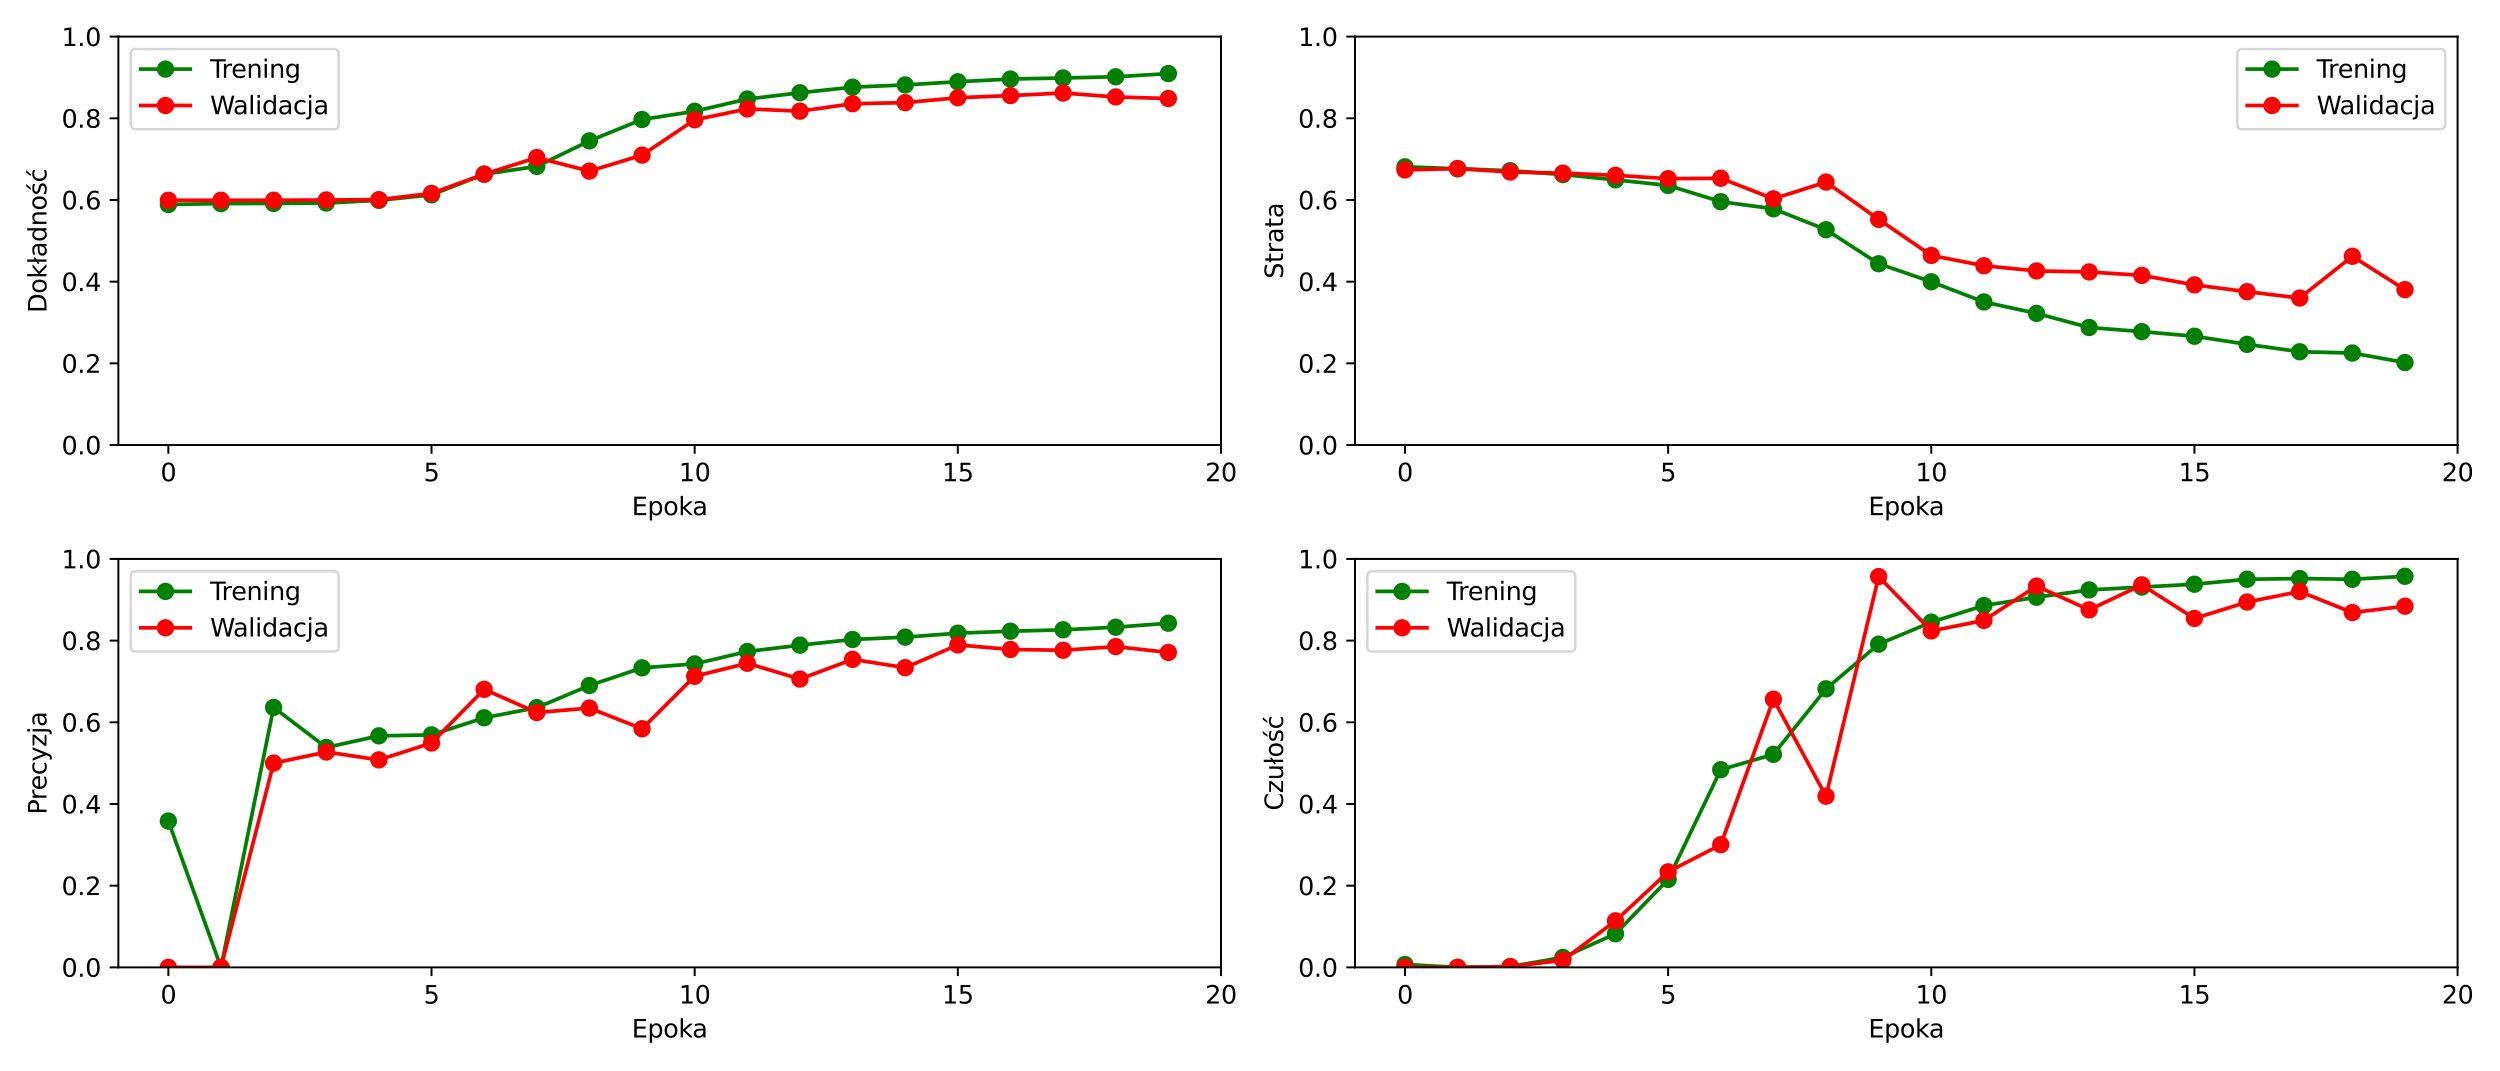 <?xml version="1.0" encoding="utf-8" standalone="no"?>
<!DOCTYPE svg PUBLIC "-//W3C//DTD SVG 1.1//EN"
  "http://www.w3.org/Graphics/SVG/1.1/DTD/svg11.dtd">
<svg xmlns:xlink="http://www.w3.org/1999/xlink" width="1008pt" height="432pt" viewBox="0 0 1008 432" xmlns="http://www.w3.org/2000/svg" version="1.1">
 <defs>
  <style type="text/css">*{stroke-linejoin: round; stroke-linecap: butt}</style>
 </defs>
 <g id="figure_1">
  <g id="patch_1">
   <path d="M 0 432 
L 1008 432 
L 1008 0 
L 0 0 
z
" style="fill: #ffffff"/>
  </g>
  <g id="axes_1">
   <g id="patch_2">
    <path d="M 47.72 179.44 
L 492.3 179.44 
L 492.3 14.76 
L 47.72 14.76 
z
" style="fill: #ffffff"/>
   </g>
   <g id="matplotlib.axis_1">
    <g id="xtick_1">
     <g id="line2d_1">
      <defs>
       <path id="mc21b4ef397" d="M 0 0 
L 0 3.5 
" style="stroke: #000000; stroke-width: 0.8"/>
      </defs>
      <g>
       <use xlink:href="#mc21b4ef397" x="67.88" y="179.44" style="stroke: #000000; stroke-width: 0.8"/>
      </g>
     </g>
     <g id="text_1">
      <!-- 0 -->
      <g transform="translate(64.699 194.038) scale(0.1 -0.1)">
       <defs>
        <path id="DejaVuSans-30" d="M 2034 4250 
Q 1547 4250 1301 3770 
Q 1056 3291 1056 2328 
Q 1056 1369 1301 889 
Q 1547 409 2034 409 
Q 2525 409 2770 889 
Q 3016 1369 3016 2328 
Q 3016 3291 2770 3770 
Q 2525 4250 2034 4250 
z
M 2034 4750 
Q 2819 4750 3233 4129 
Q 3647 3509 3647 2328 
Q 3647 1150 3233 529 
Q 2819 -91 2034 -91 
Q 1250 -91 836 529 
Q 422 1150 422 2328 
Q 422 3509 836 4129 
Q 1250 4750 2034 4750 
z
" transform="scale(0.016)"/>
       </defs>
       <use xlink:href="#DejaVuSans-30"/>
      </g>
     </g>
    </g>
    <g id="xtick_2">
     <g id="line2d_2">
      <g>
       <use xlink:href="#mc21b4ef397" x="173.985" y="179.44" style="stroke: #000000; stroke-width: 0.8"/>
      </g>
     </g>
     <g id="text_2">
      <!-- 5 -->
      <g transform="translate(170.804 194.038) scale(0.1 -0.1)">
       <defs>
        <path id="DejaVuSans-35" d="M 691 4666 
L 3169 4666 
L 3169 4134 
L 1269 4134 
L 1269 2991 
Q 1406 3038 1543 3061 
Q 1681 3084 1819 3084 
Q 2600 3084 3056 2656 
Q 3513 2228 3513 1497 
Q 3513 744 3044 326 
Q 2575 -91 1722 -91 
Q 1428 -91 1123 -41 
Q 819 9 494 109 
L 494 744 
Q 775 591 1075 516 
Q 1375 441 1709 441 
Q 2250 441 2565 725 
Q 2881 1009 2881 1497 
Q 2881 1984 2565 2268 
Q 2250 2553 1709 2553 
Q 1456 2553 1204 2497 
Q 953 2441 691 2322 
L 691 4666 
z
" transform="scale(0.016)"/>
       </defs>
       <use xlink:href="#DejaVuSans-35"/>
      </g>
     </g>
    </g>
    <g id="xtick_3">
     <g id="line2d_3">
      <g>
       <use xlink:href="#mc21b4ef397" x="280.09" y="179.44" style="stroke: #000000; stroke-width: 0.8"/>
      </g>
     </g>
     <g id="text_3">
      <!-- 10 -->
      <g transform="translate(273.727 194.038) scale(0.1 -0.1)">
       <defs>
        <path id="DejaVuSans-31" d="M 794 531 
L 1825 531 
L 1825 4091 
L 703 3866 
L 703 4441 
L 1819 4666 
L 2450 4666 
L 2450 531 
L 3481 531 
L 3481 0 
L 794 0 
L 794 531 
z
" transform="scale(0.016)"/>
       </defs>
       <use xlink:href="#DejaVuSans-31"/>
       <use xlink:href="#DejaVuSans-30" x="63.623"/>
      </g>
     </g>
    </g>
    <g id="xtick_4">
     <g id="line2d_4">
      <g>
       <use xlink:href="#mc21b4ef397" x="386.195" y="179.44" style="stroke: #000000; stroke-width: 0.8"/>
      </g>
     </g>
     <g id="text_4">
      <!-- 15 -->
      <g transform="translate(379.832 194.038) scale(0.1 -0.1)">
       <use xlink:href="#DejaVuSans-31"/>
       <use xlink:href="#DejaVuSans-35" x="63.623"/>
      </g>
     </g>
    </g>
    <g id="xtick_5">
     <g id="line2d_5">
      <g>
       <use xlink:href="#mc21b4ef397" x="492.3" y="179.44" style="stroke: #000000; stroke-width: 0.8"/>
      </g>
     </g>
     <g id="text_5">
      <!-- 20 -->
      <g transform="translate(485.938 194.038) scale(0.1 -0.1)">
       <defs>
        <path id="DejaVuSans-32" d="M 1228 531 
L 3431 531 
L 3431 0 
L 469 0 
L 469 531 
Q 828 903 1448 1529 
Q 2069 2156 2228 2338 
Q 2531 2678 2651 2914 
Q 2772 3150 2772 3378 
Q 2772 3750 2511 3984 
Q 2250 4219 1831 4219 
Q 1534 4219 1204 4116 
Q 875 4013 500 3803 
L 500 4441 
Q 881 4594 1212 4672 
Q 1544 4750 1819 4750 
Q 2544 4750 2975 4387 
Q 3406 4025 3406 3419 
Q 3406 3131 3298 2873 
Q 3191 2616 2906 2266 
Q 2828 2175 2409 1742 
Q 1991 1309 1228 531 
z
" transform="scale(0.016)"/>
       </defs>
       <use xlink:href="#DejaVuSans-32"/>
       <use xlink:href="#DejaVuSans-30" x="63.623"/>
      </g>
     </g>
    </g>
    <g id="text_6">
     <!-- Epoka -->
     <g transform="translate(254.745 207.717) scale(0.1 -0.1)">
      <defs>
       <path id="DejaVuSans-45" d="M 628 4666 
L 3578 4666 
L 3578 4134 
L 1259 4134 
L 1259 2753 
L 3481 2753 
L 3481 2222 
L 1259 2222 
L 1259 531 
L 3634 531 
L 3634 0 
L 628 0 
L 628 4666 
z
" transform="scale(0.016)"/>
       <path id="DejaVuSans-70" d="M 1159 525 
L 1159 -1331 
L 581 -1331 
L 581 3500 
L 1159 3500 
L 1159 2969 
Q 1341 3281 1617 3432 
Q 1894 3584 2278 3584 
Q 2916 3584 3314 3078 
Q 3713 2572 3713 1747 
Q 3713 922 3314 415 
Q 2916 -91 2278 -91 
Q 1894 -91 1617 61 
Q 1341 213 1159 525 
z
M 3116 1747 
Q 3116 2381 2855 2742 
Q 2594 3103 2138 3103 
Q 1681 3103 1420 2742 
Q 1159 2381 1159 1747 
Q 1159 1113 1420 752 
Q 1681 391 2138 391 
Q 2594 391 2855 752 
Q 3116 1113 3116 1747 
z
" transform="scale(0.016)"/>
       <path id="DejaVuSans-6f" d="M 1959 3097 
Q 1497 3097 1228 2736 
Q 959 2375 959 1747 
Q 959 1119 1226 758 
Q 1494 397 1959 397 
Q 2419 397 2687 759 
Q 2956 1122 2956 1747 
Q 2956 2369 2687 2733 
Q 2419 3097 1959 3097 
z
M 1959 3584 
Q 2709 3584 3137 3096 
Q 3566 2609 3566 1747 
Q 3566 888 3137 398 
Q 2709 -91 1959 -91 
Q 1206 -91 779 398 
Q 353 888 353 1747 
Q 353 2609 779 3096 
Q 1206 3584 1959 3584 
z
" transform="scale(0.016)"/>
       <path id="DejaVuSans-6b" d="M 581 4863 
L 1159 4863 
L 1159 1991 
L 2875 3500 
L 3609 3500 
L 1753 1863 
L 3688 0 
L 2938 0 
L 1159 1709 
L 1159 0 
L 581 0 
L 581 4863 
z
" transform="scale(0.016)"/>
       <path id="DejaVuSans-61" d="M 2194 1759 
Q 1497 1759 1228 1600 
Q 959 1441 959 1056 
Q 959 750 1161 570 
Q 1363 391 1709 391 
Q 2188 391 2477 730 
Q 2766 1069 2766 1631 
L 2766 1759 
L 2194 1759 
z
M 3341 1997 
L 3341 0 
L 2766 0 
L 2766 531 
Q 2569 213 2275 61 
Q 1981 -91 1556 -91 
Q 1019 -91 701 211 
Q 384 513 384 1019 
Q 384 1609 779 1909 
Q 1175 2209 1959 2209 
L 2766 2209 
L 2766 2266 
Q 2766 2663 2505 2880 
Q 2244 3097 1772 3097 
Q 1472 3097 1187 3025 
Q 903 2953 641 2809 
L 641 3341 
Q 956 3463 1253 3523 
Q 1550 3584 1831 3584 
Q 2591 3584 2966 3190 
Q 3341 2797 3341 1997 
z
" transform="scale(0.016)"/>
      </defs>
      <use xlink:href="#DejaVuSans-45"/>
      <use xlink:href="#DejaVuSans-70" x="63.184"/>
      <use xlink:href="#DejaVuSans-6f" x="126.66"/>
      <use xlink:href="#DejaVuSans-6b" x="187.842"/>
      <use xlink:href="#DejaVuSans-61" x="244.002"/>
     </g>
    </g>
   </g>
   <g id="matplotlib.axis_2">
    <g id="ytick_1">
     <g id="line2d_6">
      <defs>
       <path id="mf384fa9257" d="M 0 0 
L -3.5 0 
" style="stroke: #000000; stroke-width: 0.8"/>
      </defs>
      <g>
       <use xlink:href="#mf384fa9257" x="47.72" y="179.44" style="stroke: #000000; stroke-width: 0.8"/>
      </g>
     </g>
     <g id="text_7">
      <!-- 0.0 -->
      <g transform="translate(24.817 183.239) scale(0.1 -0.1)">
       <defs>
        <path id="DejaVuSans-2e" d="M 684 794 
L 1344 794 
L 1344 0 
L 684 0 
L 684 794 
z
" transform="scale(0.016)"/>
       </defs>
       <use xlink:href="#DejaVuSans-30"/>
       <use xlink:href="#DejaVuSans-2e" x="63.623"/>
       <use xlink:href="#DejaVuSans-30" x="95.41"/>
      </g>
     </g>
    </g>
    <g id="ytick_2">
     <g id="line2d_7">
      <g>
       <use xlink:href="#mf384fa9257" x="47.72" y="146.504" style="stroke: #000000; stroke-width: 0.8"/>
      </g>
     </g>
     <g id="text_8">
      <!-- 0.2 -->
      <g transform="translate(24.817 150.303) scale(0.1 -0.1)">
       <use xlink:href="#DejaVuSans-30"/>
       <use xlink:href="#DejaVuSans-2e" x="63.623"/>
       <use xlink:href="#DejaVuSans-32" x="95.41"/>
      </g>
     </g>
    </g>
    <g id="ytick_3">
     <g id="line2d_8">
      <g>
       <use xlink:href="#mf384fa9257" x="47.72" y="113.568" style="stroke: #000000; stroke-width: 0.8"/>
      </g>
     </g>
     <g id="text_9">
      <!-- 0.4 -->
      <g transform="translate(24.817 117.367) scale(0.1 -0.1)">
       <defs>
        <path id="DejaVuSans-34" d="M 2419 4116 
L 825 1625 
L 2419 1625 
L 2419 4116 
z
M 2253 4666 
L 3047 4666 
L 3047 1625 
L 3713 1625 
L 3713 1100 
L 3047 1100 
L 3047 0 
L 2419 0 
L 2419 1100 
L 313 1100 
L 313 1709 
L 2253 4666 
z
" transform="scale(0.016)"/>
       </defs>
       <use xlink:href="#DejaVuSans-30"/>
       <use xlink:href="#DejaVuSans-2e" x="63.623"/>
       <use xlink:href="#DejaVuSans-34" x="95.41"/>
      </g>
     </g>
    </g>
    <g id="ytick_4">
     <g id="line2d_9">
      <g>
       <use xlink:href="#mf384fa9257" x="47.72" y="80.632" style="stroke: #000000; stroke-width: 0.8"/>
      </g>
     </g>
     <g id="text_10">
      <!-- 0.6 -->
      <g transform="translate(24.817 84.431) scale(0.1 -0.1)">
       <defs>
        <path id="DejaVuSans-36" d="M 2113 2584 
Q 1688 2584 1439 2293 
Q 1191 2003 1191 1497 
Q 1191 994 1439 701 
Q 1688 409 2113 409 
Q 2538 409 2786 701 
Q 3034 994 3034 1497 
Q 3034 2003 2786 2293 
Q 2538 2584 2113 2584 
z
M 3366 4563 
L 3366 3988 
Q 3128 4100 2886 4159 
Q 2644 4219 2406 4219 
Q 1781 4219 1451 3797 
Q 1122 3375 1075 2522 
Q 1259 2794 1537 2939 
Q 1816 3084 2150 3084 
Q 2853 3084 3261 2657 
Q 3669 2231 3669 1497 
Q 3669 778 3244 343 
Q 2819 -91 2113 -91 
Q 1303 -91 875 529 
Q 447 1150 447 2328 
Q 447 3434 972 4092 
Q 1497 4750 2381 4750 
Q 2619 4750 2861 4703 
Q 3103 4656 3366 4563 
z
" transform="scale(0.016)"/>
       </defs>
       <use xlink:href="#DejaVuSans-30"/>
       <use xlink:href="#DejaVuSans-2e" x="63.623"/>
       <use xlink:href="#DejaVuSans-36" x="95.41"/>
      </g>
     </g>
    </g>
    <g id="ytick_5">
     <g id="line2d_10">
      <g>
       <use xlink:href="#mf384fa9257" x="47.72" y="47.696" style="stroke: #000000; stroke-width: 0.8"/>
      </g>
     </g>
     <g id="text_11">
      <!-- 0.8 -->
      <g transform="translate(24.817 51.495) scale(0.1 -0.1)">
       <defs>
        <path id="DejaVuSans-38" d="M 2034 2216 
Q 1584 2216 1326 1975 
Q 1069 1734 1069 1313 
Q 1069 891 1326 650 
Q 1584 409 2034 409 
Q 2484 409 2743 651 
Q 3003 894 3003 1313 
Q 3003 1734 2745 1975 
Q 2488 2216 2034 2216 
z
M 1403 2484 
Q 997 2584 770 2862 
Q 544 3141 544 3541 
Q 544 4100 942 4425 
Q 1341 4750 2034 4750 
Q 2731 4750 3128 4425 
Q 3525 4100 3525 3541 
Q 3525 3141 3298 2862 
Q 3072 2584 2669 2484 
Q 3125 2378 3379 2068 
Q 3634 1759 3634 1313 
Q 3634 634 3220 271 
Q 2806 -91 2034 -91 
Q 1263 -91 848 271 
Q 434 634 434 1313 
Q 434 1759 690 2068 
Q 947 2378 1403 2484 
z
M 1172 3481 
Q 1172 3119 1398 2916 
Q 1625 2713 2034 2713 
Q 2441 2713 2670 2916 
Q 2900 3119 2900 3481 
Q 2900 3844 2670 4047 
Q 2441 4250 2034 4250 
Q 1625 4250 1398 4047 
Q 1172 3844 1172 3481 
z
" transform="scale(0.016)"/>
       </defs>
       <use xlink:href="#DejaVuSans-30"/>
       <use xlink:href="#DejaVuSans-2e" x="63.623"/>
       <use xlink:href="#DejaVuSans-38" x="95.41"/>
      </g>
     </g>
    </g>
    <g id="ytick_6">
     <g id="line2d_11">
      <g>
       <use xlink:href="#mf384fa9257" x="47.72" y="14.76" style="stroke: #000000; stroke-width: 0.8"/>
      </g>
     </g>
     <g id="text_12">
      <!-- 1.0 -->
      <g transform="translate(24.817 18.559) scale(0.1 -0.1)">
       <use xlink:href="#DejaVuSans-31"/>
       <use xlink:href="#DejaVuSans-2e" x="63.623"/>
       <use xlink:href="#DejaVuSans-30" x="95.41"/>
      </g>
     </g>
    </g>
    <g id="text_13">
     <!-- Dokładność -->
     <g transform="translate(18.737 126.146) rotate(-90) scale(0.1 -0.1)">
      <defs>
       <path id="DejaVuSans-44" d="M 1259 4147 
L 1259 519 
L 2022 519 
Q 2988 519 3436 956 
Q 3884 1394 3884 2338 
Q 3884 3275 3436 3711 
Q 2988 4147 2022 4147 
L 1259 4147 
z
M 628 4666 
L 1925 4666 
Q 3281 4666 3915 4102 
Q 4550 3538 4550 2338 
Q 4550 1131 3912 565 
Q 3275 0 1925 0 
L 628 0 
L 628 4666 
z
" transform="scale(0.016)"/>
       <path id="DejaVuSans-142" d="M 622 4863 
L 1197 4863 
L 1197 2981 
L 1588 3263 
L 1825 2931 
L 1197 2491 
L 1197 0 
L 622 0 
L 622 2081 
L 238 1806 
L 6 2138 
L 622 2578 
L 622 4863 
z
" transform="scale(0.016)"/>
       <path id="DejaVuSans-64" d="M 2906 2969 
L 2906 4863 
L 3481 4863 
L 3481 0 
L 2906 0 
L 2906 525 
Q 2725 213 2448 61 
Q 2172 -91 1784 -91 
Q 1150 -91 751 415 
Q 353 922 353 1747 
Q 353 2572 751 3078 
Q 1150 3584 1784 3584 
Q 2172 3584 2448 3432 
Q 2725 3281 2906 2969 
z
M 947 1747 
Q 947 1113 1208 752 
Q 1469 391 1925 391 
Q 2381 391 2643 752 
Q 2906 1113 2906 1747 
Q 2906 2381 2643 2742 
Q 2381 3103 1925 3103 
Q 1469 3103 1208 2742 
Q 947 2381 947 1747 
z
" transform="scale(0.016)"/>
       <path id="DejaVuSans-6e" d="M 3513 2113 
L 3513 0 
L 2938 0 
L 2938 2094 
Q 2938 2591 2744 2837 
Q 2550 3084 2163 3084 
Q 1697 3084 1428 2787 
Q 1159 2491 1159 1978 
L 1159 0 
L 581 0 
L 581 3500 
L 1159 3500 
L 1159 2956 
Q 1366 3272 1645 3428 
Q 1925 3584 2291 3584 
Q 2894 3584 3203 3211 
Q 3513 2838 3513 2113 
z
" transform="scale(0.016)"/>
       <path id="DejaVuSans-15b" d="M 2242 5119 
L 2864 5119 
L 1846 3944 
L 1367 3944 
L 2242 5119 
z
M 2834 3397 
L 2834 2853 
Q 2591 2978 2328 3040 
Q 2066 3103 1784 3103 
Q 1356 3103 1142 2972 
Q 928 2841 928 2578 
Q 928 2378 1081 2264 
Q 1234 2150 1697 2047 
L 1894 2003 
Q 2506 1872 2764 1633 
Q 3022 1394 3022 966 
Q 3022 478 2636 193 
Q 2250 -91 1575 -91 
Q 1294 -91 989 -36 
Q 684 19 347 128 
L 347 722 
Q 666 556 975 473 
Q 1284 391 1588 391 
Q 1994 391 2212 530 
Q 2431 669 2431 922 
Q 2431 1156 2273 1281 
Q 2116 1406 1581 1522 
L 1381 1569 
Q 847 1681 609 1914 
Q 372 2147 372 2553 
Q 372 3047 722 3315 
Q 1072 3584 1716 3584 
Q 2034 3584 2315 3537 
Q 2597 3491 2834 3397 
z
" transform="scale(0.016)"/>
       <path id="DejaVuSans-107" d="M 3122 3366 
L 3122 2828 
Q 2878 2963 2633 3030 
Q 2388 3097 2138 3097 
Q 1578 3097 1268 2742 
Q 959 2388 959 1747 
Q 959 1106 1268 751 
Q 1578 397 2138 397 
Q 2388 397 2633 464 
Q 2878 531 3122 666 
L 3122 134 
Q 2881 22 2623 -34 
Q 2366 -91 2075 -91 
Q 1284 -91 818 406 
Q 353 903 353 1747 
Q 353 2603 823 3093 
Q 1294 3584 2113 3584 
Q 2378 3584 2631 3529 
Q 2884 3475 3122 3366 
z
M 2466 5119 
L 3088 5119 
L 2070 3944 
L 1591 3944 
L 2466 5119 
z
" transform="scale(0.016)"/>
      </defs>
      <use xlink:href="#DejaVuSans-44"/>
      <use xlink:href="#DejaVuSans-6f" x="77.002"/>
      <use xlink:href="#DejaVuSans-6b" x="138.184"/>
      <use xlink:href="#DejaVuSans-142" x="196.094"/>
      <use xlink:href="#DejaVuSans-61" x="224.512"/>
      <use xlink:href="#DejaVuSans-64" x="285.791"/>
      <use xlink:href="#DejaVuSans-6e" x="349.268"/>
      <use xlink:href="#DejaVuSans-6f" x="412.646"/>
      <use xlink:href="#DejaVuSans-15b" x="473.828"/>
      <use xlink:href="#DejaVuSans-107" x="525.928"/>
     </g>
    </g>
   </g>
   <g id="line2d_12">
    <path d="M 67.88 82.456 
L 89.101 82.086 
L 110.322 82.027 
L 131.543 81.852 
L 152.764 80.78 
L 173.985 78.559 
L 195.206 70.238 
L 216.427 67.081 
L 237.648 56.792 
L 258.869 48.179 
L 280.09 44.867 
L 301.311 39.917 
L 322.532 37.403 
L 343.753 35.143 
L 364.974 34.246 
L 386.195 32.96 
L 407.416 31.869 
L 428.637 31.44 
L 449.858 30.953 
L 471.079 29.667 
" clip-path="url(#p36f791ba5d)" style="fill: none; stroke: #008000; stroke-width: 1.5; stroke-linecap: square"/>
    <defs>
     <path id="m8b973fe3a3" d="M 0 3 
C 0.796 3 1.559 2.684 2.121 2.121 
C 2.684 1.559 3 0.796 3 0 
C 3 -0.796 2.684 -1.559 2.121 -2.121 
C 1.559 -2.684 0.796 -3 0 -3 
C -0.796 -3 -1.559 -2.684 -2.121 -2.121 
C -2.684 -1.559 -3 -0.796 -3 0 
C -3 0.796 -2.684 1.559 -2.121 2.121 
C -1.559 2.684 -0.796 3 0 3 
z
" style="stroke: #008000"/>
    </defs>
    <g clip-path="url(#p36f791ba5d)">
     <use xlink:href="#m8b973fe3a3" x="67.88" y="82.456" style="fill: #008000; stroke: #008000"/>
     <use xlink:href="#m8b973fe3a3" x="89.101" y="82.086" style="fill: #008000; stroke: #008000"/>
     <use xlink:href="#m8b973fe3a3" x="110.322" y="82.027" style="fill: #008000; stroke: #008000"/>
     <use xlink:href="#m8b973fe3a3" x="131.543" y="81.852" style="fill: #008000; stroke: #008000"/>
     <use xlink:href="#m8b973fe3a3" x="152.764" y="80.78" style="fill: #008000; stroke: #008000"/>
     <use xlink:href="#m8b973fe3a3" x="173.985" y="78.559" style="fill: #008000; stroke: #008000"/>
     <use xlink:href="#m8b973fe3a3" x="195.206" y="70.238" style="fill: #008000; stroke: #008000"/>
     <use xlink:href="#m8b973fe3a3" x="216.427" y="67.081" style="fill: #008000; stroke: #008000"/>
     <use xlink:href="#m8b973fe3a3" x="237.648" y="56.792" style="fill: #008000; stroke: #008000"/>
     <use xlink:href="#m8b973fe3a3" x="258.869" y="48.179" style="fill: #008000; stroke: #008000"/>
     <use xlink:href="#m8b973fe3a3" x="280.09" y="44.867" style="fill: #008000; stroke: #008000"/>
     <use xlink:href="#m8b973fe3a3" x="301.311" y="39.917" style="fill: #008000; stroke: #008000"/>
     <use xlink:href="#m8b973fe3a3" x="322.532" y="37.403" style="fill: #008000; stroke: #008000"/>
     <use xlink:href="#m8b973fe3a3" x="343.753" y="35.143" style="fill: #008000; stroke: #008000"/>
     <use xlink:href="#m8b973fe3a3" x="364.974" y="34.246" style="fill: #008000; stroke: #008000"/>
     <use xlink:href="#m8b973fe3a3" x="386.195" y="32.96" style="fill: #008000; stroke: #008000"/>
     <use xlink:href="#m8b973fe3a3" x="407.416" y="31.869" style="fill: #008000; stroke: #008000"/>
     <use xlink:href="#m8b973fe3a3" x="428.637" y="31.44" style="fill: #008000; stroke: #008000"/>
     <use xlink:href="#m8b973fe3a3" x="449.858" y="30.953" style="fill: #008000; stroke: #008000"/>
     <use xlink:href="#m8b973fe3a3" x="471.079" y="29.667" style="fill: #008000; stroke: #008000"/>
    </g>
   </g>
   <g id="line2d_13">
    <path d="M 67.88 80.743 
L 89.101 80.743 
L 110.322 80.743 
L 131.543 80.624 
L 152.764 80.505 
L 173.985 77.974 
L 195.206 70.22 
L 216.427 63.535 
L 237.648 68.994 
L 258.869 62.546 
L 280.09 48.305 
L 301.311 43.914 
L 322.532 44.824 
L 343.753 41.818 
L 364.974 41.383 
L 386.195 39.405 
L 407.416 38.534 
L 428.637 37.506 
L 449.858 39.088 
L 471.079 39.721 
" clip-path="url(#p36f791ba5d)" style="fill: none; stroke: #ff0000; stroke-width: 1.5; stroke-linecap: square"/>
    <defs>
     <path id="m0d363f3ac5" d="M 0 3 
C 0.796 3 1.559 2.684 2.121 2.121 
C 2.684 1.559 3 0.796 3 0 
C 3 -0.796 2.684 -1.559 2.121 -2.121 
C 1.559 -2.684 0.796 -3 0 -3 
C -0.796 -3 -1.559 -2.684 -2.121 -2.121 
C -2.684 -1.559 -3 -0.796 -3 0 
C -3 0.796 -2.684 1.559 -2.121 2.121 
C -1.559 2.684 -0.796 3 0 3 
z
" style="stroke: #ff0000"/>
    </defs>
    <g clip-path="url(#p36f791ba5d)">
     <use xlink:href="#m0d363f3ac5" x="67.88" y="80.743" style="fill: #ff0000; stroke: #ff0000"/>
     <use xlink:href="#m0d363f3ac5" x="89.101" y="80.743" style="fill: #ff0000; stroke: #ff0000"/>
     <use xlink:href="#m0d363f3ac5" x="110.322" y="80.743" style="fill: #ff0000; stroke: #ff0000"/>
     <use xlink:href="#m0d363f3ac5" x="131.543" y="80.624" style="fill: #ff0000; stroke: #ff0000"/>
     <use xlink:href="#m0d363f3ac5" x="152.764" y="80.505" style="fill: #ff0000; stroke: #ff0000"/>
     <use xlink:href="#m0d363f3ac5" x="173.985" y="77.974" style="fill: #ff0000; stroke: #ff0000"/>
     <use xlink:href="#m0d363f3ac5" x="195.206" y="70.22" style="fill: #ff0000; stroke: #ff0000"/>
     <use xlink:href="#m0d363f3ac5" x="216.427" y="63.535" style="fill: #ff0000; stroke: #ff0000"/>
     <use xlink:href="#m0d363f3ac5" x="237.648" y="68.994" style="fill: #ff0000; stroke: #ff0000"/>
     <use xlink:href="#m0d363f3ac5" x="258.869" y="62.546" style="fill: #ff0000; stroke: #ff0000"/>
     <use xlink:href="#m0d363f3ac5" x="280.09" y="48.305" style="fill: #ff0000; stroke: #ff0000"/>
     <use xlink:href="#m0d363f3ac5" x="301.311" y="43.914" style="fill: #ff0000; stroke: #ff0000"/>
     <use xlink:href="#m0d363f3ac5" x="322.532" y="44.824" style="fill: #ff0000; stroke: #ff0000"/>
     <use xlink:href="#m0d363f3ac5" x="343.753" y="41.818" style="fill: #ff0000; stroke: #ff0000"/>
     <use xlink:href="#m0d363f3ac5" x="364.974" y="41.383" style="fill: #ff0000; stroke: #ff0000"/>
     <use xlink:href="#m0d363f3ac5" x="386.195" y="39.405" style="fill: #ff0000; stroke: #ff0000"/>
     <use xlink:href="#m0d363f3ac5" x="407.416" y="38.534" style="fill: #ff0000; stroke: #ff0000"/>
     <use xlink:href="#m0d363f3ac5" x="428.637" y="37.506" style="fill: #ff0000; stroke: #ff0000"/>
     <use xlink:href="#m0d363f3ac5" x="449.858" y="39.088" style="fill: #ff0000; stroke: #ff0000"/>
     <use xlink:href="#m0d363f3ac5" x="471.079" y="39.721" style="fill: #ff0000; stroke: #ff0000"/>
    </g>
   </g>
   <g id="patch_3">
    <path d="M 47.72 179.44 
L 47.72 14.76 
" style="fill: none; stroke: #000000; stroke-width: 0.8; stroke-linejoin: miter; stroke-linecap: square"/>
   </g>
   <g id="patch_4">
    <path d="M 492.3 179.44 
L 492.3 14.76 
" style="fill: none; stroke: #000000; stroke-width: 0.8; stroke-linejoin: miter; stroke-linecap: square"/>
   </g>
   <g id="patch_5">
    <path d="M 47.72 179.44 
L 492.3 179.44 
" style="fill: none; stroke: #000000; stroke-width: 0.8; stroke-linejoin: miter; stroke-linecap: square"/>
   </g>
   <g id="patch_6">
    <path d="M 47.72 14.76 
L 492.3 14.76 
" style="fill: none; stroke: #000000; stroke-width: 0.8; stroke-linejoin: miter; stroke-linecap: square"/>
   </g>
   <g id="legend_1">
    <g id="patch_7">
     <path d="M 54.72 52.116 
L 134.536 52.116 
Q 136.536 52.116 136.536 50.116 
L 136.536 21.76 
Q 136.536 19.76 134.536 19.76 
L 54.72 19.76 
Q 52.72 19.76 52.72 21.76 
L 52.72 50.116 
Q 52.72 52.116 54.72 52.116 
z
" style="fill: #ffffff; opacity: 0.8; stroke: #cccccc; stroke-linejoin: miter"/>
    </g>
    <g id="line2d_14">
     <path d="M 56.72 27.858 
L 66.72 27.858 
L 76.72 27.858 
" style="fill: none; stroke: #008000; stroke-width: 1.5; stroke-linecap: square"/>
     <g>
      <use xlink:href="#m8b973fe3a3" x="66.72" y="27.858" style="fill: #008000; stroke: #008000"/>
     </g>
    </g>
    <g id="text_14">
     <!-- Trening -->
     <g transform="translate(84.72 31.358) scale(0.1 -0.1)">
      <defs>
       <path id="DejaVuSans-54" d="M -19 4666 
L 3928 4666 
L 3928 4134 
L 2272 4134 
L 2272 0 
L 1638 0 
L 1638 4134 
L -19 4134 
L -19 4666 
z
" transform="scale(0.016)"/>
       <path id="DejaVuSans-72" d="M 2631 2963 
Q 2534 3019 2420 3045 
Q 2306 3072 2169 3072 
Q 1681 3072 1420 2755 
Q 1159 2438 1159 1844 
L 1159 0 
L 581 0 
L 581 3500 
L 1159 3500 
L 1159 2956 
Q 1341 3275 1631 3429 
Q 1922 3584 2338 3584 
Q 2397 3584 2469 3576 
Q 2541 3569 2628 3553 
L 2631 2963 
z
" transform="scale(0.016)"/>
       <path id="DejaVuSans-65" d="M 3597 1894 
L 3597 1613 
L 953 1613 
Q 991 1019 1311 708 
Q 1631 397 2203 397 
Q 2534 397 2845 478 
Q 3156 559 3463 722 
L 3463 178 
Q 3153 47 2828 -22 
Q 2503 -91 2169 -91 
Q 1331 -91 842 396 
Q 353 884 353 1716 
Q 353 2575 817 3079 
Q 1281 3584 2069 3584 
Q 2775 3584 3186 3129 
Q 3597 2675 3597 1894 
z
M 3022 2063 
Q 3016 2534 2758 2815 
Q 2500 3097 2075 3097 
Q 1594 3097 1305 2825 
Q 1016 2553 972 2059 
L 3022 2063 
z
" transform="scale(0.016)"/>
       <path id="DejaVuSans-69" d="M 603 3500 
L 1178 3500 
L 1178 0 
L 603 0 
L 603 3500 
z
M 603 4863 
L 1178 4863 
L 1178 4134 
L 603 4134 
L 603 4863 
z
" transform="scale(0.016)"/>
       <path id="DejaVuSans-67" d="M 2906 1791 
Q 2906 2416 2648 2759 
Q 2391 3103 1925 3103 
Q 1463 3103 1205 2759 
Q 947 2416 947 1791 
Q 947 1169 1205 825 
Q 1463 481 1925 481 
Q 2391 481 2648 825 
Q 2906 1169 2906 1791 
z
M 3481 434 
Q 3481 -459 3084 -895 
Q 2688 -1331 1869 -1331 
Q 1566 -1331 1297 -1286 
Q 1028 -1241 775 -1147 
L 775 -588 
Q 1028 -725 1275 -790 
Q 1522 -856 1778 -856 
Q 2344 -856 2625 -561 
Q 2906 -266 2906 331 
L 2906 616 
Q 2728 306 2450 153 
Q 2172 0 1784 0 
Q 1141 0 747 490 
Q 353 981 353 1791 
Q 353 2603 747 3093 
Q 1141 3584 1784 3584 
Q 2172 3584 2450 3431 
Q 2728 3278 2906 2969 
L 2906 3500 
L 3481 3500 
L 3481 434 
z
" transform="scale(0.016)"/>
      </defs>
      <use xlink:href="#DejaVuSans-54"/>
      <use xlink:href="#DejaVuSans-72" x="46.334"/>
      <use xlink:href="#DejaVuSans-65" x="85.197"/>
      <use xlink:href="#DejaVuSans-6e" x="146.721"/>
      <use xlink:href="#DejaVuSans-69" x="210.1"/>
      <use xlink:href="#DejaVuSans-6e" x="237.883"/>
      <use xlink:href="#DejaVuSans-67" x="301.262"/>
     </g>
    </g>
    <g id="line2d_15">
     <path d="M 56.72 42.537 
L 66.72 42.537 
L 76.72 42.537 
" style="fill: none; stroke: #ff0000; stroke-width: 1.5; stroke-linecap: square"/>
     <g>
      <use xlink:href="#m0d363f3ac5" x="66.72" y="42.537" style="fill: #ff0000; stroke: #ff0000"/>
     </g>
    </g>
    <g id="text_15">
     <!-- Walidacja -->
     <g transform="translate(84.72 46.037) scale(0.1 -0.1)">
      <defs>
       <path id="DejaVuSans-57" d="M 213 4666 
L 850 4666 
L 1831 722 
L 2809 4666 
L 3519 4666 
L 4500 722 
L 5478 4666 
L 6119 4666 
L 4947 0 
L 4153 0 
L 3169 4050 
L 2175 0 
L 1381 0 
L 213 4666 
z
" transform="scale(0.016)"/>
       <path id="DejaVuSans-6c" d="M 603 4863 
L 1178 4863 
L 1178 0 
L 603 0 
L 603 4863 
z
" transform="scale(0.016)"/>
       <path id="DejaVuSans-63" d="M 3122 3366 
L 3122 2828 
Q 2878 2963 2633 3030 
Q 2388 3097 2138 3097 
Q 1578 3097 1268 2742 
Q 959 2388 959 1747 
Q 959 1106 1268 751 
Q 1578 397 2138 397 
Q 2388 397 2633 464 
Q 2878 531 3122 666 
L 3122 134 
Q 2881 22 2623 -34 
Q 2366 -91 2075 -91 
Q 1284 -91 818 406 
Q 353 903 353 1747 
Q 353 2603 823 3093 
Q 1294 3584 2113 3584 
Q 2378 3584 2631 3529 
Q 2884 3475 3122 3366 
z
" transform="scale(0.016)"/>
       <path id="DejaVuSans-6a" d="M 603 3500 
L 1178 3500 
L 1178 -63 
Q 1178 -731 923 -1031 
Q 669 -1331 103 -1331 
L -116 -1331 
L -116 -844 
L 38 -844 
Q 366 -844 484 -692 
Q 603 -541 603 -63 
L 603 3500 
z
M 603 4863 
L 1178 4863 
L 1178 4134 
L 603 4134 
L 603 4863 
z
" transform="scale(0.016)"/>
      </defs>
      <use xlink:href="#DejaVuSans-57"/>
      <use xlink:href="#DejaVuSans-61" x="92.502"/>
      <use xlink:href="#DejaVuSans-6c" x="153.781"/>
      <use xlink:href="#DejaVuSans-69" x="181.564"/>
      <use xlink:href="#DejaVuSans-64" x="209.348"/>
      <use xlink:href="#DejaVuSans-61" x="272.824"/>
      <use xlink:href="#DejaVuSans-63" x="334.104"/>
      <use xlink:href="#DejaVuSans-6a" x="389.084"/>
      <use xlink:href="#DejaVuSans-61" x="416.867"/>
     </g>
    </g>
   </g>
  </g>
  <g id="axes_2">
   <g id="patch_8">
    <path d="M 546.32 179.44 
L 990.9 179.44 
L 990.9 14.76 
L 546.32 14.76 
z
" style="fill: #ffffff"/>
   </g>
   <g id="matplotlib.axis_3">
    <g id="xtick_6">
     <g id="line2d_16">
      <g>
       <use xlink:href="#mc21b4ef397" x="566.48" y="179.44" style="stroke: #000000; stroke-width: 0.8"/>
      </g>
     </g>
     <g id="text_16">
      <!-- 0 -->
      <g transform="translate(563.299 194.038) scale(0.1 -0.1)">
       <use xlink:href="#DejaVuSans-30"/>
      </g>
     </g>
    </g>
    <g id="xtick_7">
     <g id="line2d_17">
      <g>
       <use xlink:href="#mc21b4ef397" x="672.585" y="179.44" style="stroke: #000000; stroke-width: 0.8"/>
      </g>
     </g>
     <g id="text_17">
      <!-- 5 -->
      <g transform="translate(669.404 194.038) scale(0.1 -0.1)">
       <use xlink:href="#DejaVuSans-35"/>
      </g>
     </g>
    </g>
    <g id="xtick_8">
     <g id="line2d_18">
      <g>
       <use xlink:href="#mc21b4ef397" x="778.69" y="179.44" style="stroke: #000000; stroke-width: 0.8"/>
      </g>
     </g>
     <g id="text_18">
      <!-- 10 -->
      <g transform="translate(772.327 194.038) scale(0.1 -0.1)">
       <use xlink:href="#DejaVuSans-31"/>
       <use xlink:href="#DejaVuSans-30" x="63.623"/>
      </g>
     </g>
    </g>
    <g id="xtick_9">
     <g id="line2d_19">
      <g>
       <use xlink:href="#mc21b4ef397" x="884.795" y="179.44" style="stroke: #000000; stroke-width: 0.8"/>
      </g>
     </g>
     <g id="text_19">
      <!-- 15 -->
      <g transform="translate(878.432 194.038) scale(0.1 -0.1)">
       <use xlink:href="#DejaVuSans-31"/>
       <use xlink:href="#DejaVuSans-35" x="63.623"/>
      </g>
     </g>
    </g>
    <g id="xtick_10">
     <g id="line2d_20">
      <g>
       <use xlink:href="#mc21b4ef397" x="990.9" y="179.44" style="stroke: #000000; stroke-width: 0.8"/>
      </g>
     </g>
     <g id="text_20">
      <!-- 20 -->
      <g transform="translate(984.538 194.038) scale(0.1 -0.1)">
       <use xlink:href="#DejaVuSans-32"/>
       <use xlink:href="#DejaVuSans-30" x="63.623"/>
      </g>
     </g>
    </g>
    <g id="text_21">
     <!-- Epoka -->
     <g transform="translate(753.345 207.717) scale(0.1 -0.1)">
      <use xlink:href="#DejaVuSans-45"/>
      <use xlink:href="#DejaVuSans-70" x="63.184"/>
      <use xlink:href="#DejaVuSans-6f" x="126.66"/>
      <use xlink:href="#DejaVuSans-6b" x="187.842"/>
      <use xlink:href="#DejaVuSans-61" x="244.002"/>
     </g>
    </g>
   </g>
   <g id="matplotlib.axis_4">
    <g id="ytick_7">
     <g id="line2d_21">
      <g>
       <use xlink:href="#mf384fa9257" x="546.32" y="179.44" style="stroke: #000000; stroke-width: 0.8"/>
      </g>
     </g>
     <g id="text_22">
      <!-- 0.0 -->
      <g transform="translate(523.417 183.239) scale(0.1 -0.1)">
       <use xlink:href="#DejaVuSans-30"/>
       <use xlink:href="#DejaVuSans-2e" x="63.623"/>
       <use xlink:href="#DejaVuSans-30" x="95.41"/>
      </g>
     </g>
    </g>
    <g id="ytick_8">
     <g id="line2d_22">
      <g>
       <use xlink:href="#mf384fa9257" x="546.32" y="146.504" style="stroke: #000000; stroke-width: 0.8"/>
      </g>
     </g>
     <g id="text_23">
      <!-- 0.2 -->
      <g transform="translate(523.417 150.303) scale(0.1 -0.1)">
       <use xlink:href="#DejaVuSans-30"/>
       <use xlink:href="#DejaVuSans-2e" x="63.623"/>
       <use xlink:href="#DejaVuSans-32" x="95.41"/>
      </g>
     </g>
    </g>
    <g id="ytick_9">
     <g id="line2d_23">
      <g>
       <use xlink:href="#mf384fa9257" x="546.32" y="113.568" style="stroke: #000000; stroke-width: 0.8"/>
      </g>
     </g>
     <g id="text_24">
      <!-- 0.4 -->
      <g transform="translate(523.417 117.367) scale(0.1 -0.1)">
       <use xlink:href="#DejaVuSans-30"/>
       <use xlink:href="#DejaVuSans-2e" x="63.623"/>
       <use xlink:href="#DejaVuSans-34" x="95.41"/>
      </g>
     </g>
    </g>
    <g id="ytick_10">
     <g id="line2d_24">
      <g>
       <use xlink:href="#mf384fa9257" x="546.32" y="80.632" style="stroke: #000000; stroke-width: 0.8"/>
      </g>
     </g>
     <g id="text_25">
      <!-- 0.6 -->
      <g transform="translate(523.417 84.431) scale(0.1 -0.1)">
       <use xlink:href="#DejaVuSans-30"/>
       <use xlink:href="#DejaVuSans-2e" x="63.623"/>
       <use xlink:href="#DejaVuSans-36" x="95.41"/>
      </g>
     </g>
    </g>
    <g id="ytick_11">
     <g id="line2d_25">
      <g>
       <use xlink:href="#mf384fa9257" x="546.32" y="47.696" style="stroke: #000000; stroke-width: 0.8"/>
      </g>
     </g>
     <g id="text_26">
      <!-- 0.8 -->
      <g transform="translate(523.417 51.495) scale(0.1 -0.1)">
       <use xlink:href="#DejaVuSans-30"/>
       <use xlink:href="#DejaVuSans-2e" x="63.623"/>
       <use xlink:href="#DejaVuSans-38" x="95.41"/>
      </g>
     </g>
    </g>
    <g id="ytick_12">
     <g id="line2d_26">
      <g>
       <use xlink:href="#mf384fa9257" x="546.32" y="14.76" style="stroke: #000000; stroke-width: 0.8"/>
      </g>
     </g>
     <g id="text_27">
      <!-- 1.0 -->
      <g transform="translate(523.417 18.559) scale(0.1 -0.1)">
       <use xlink:href="#DejaVuSans-31"/>
       <use xlink:href="#DejaVuSans-2e" x="63.623"/>
       <use xlink:href="#DejaVuSans-30" x="95.41"/>
      </g>
     </g>
    </g>
    <g id="text_28">
     <!-- Strata -->
     <g transform="translate(517.337 112.378) rotate(-90) scale(0.1 -0.1)">
      <defs>
       <path id="DejaVuSans-53" d="M 3425 4513 
L 3425 3897 
Q 3066 4069 2747 4153 
Q 2428 4238 2131 4238 
Q 1616 4238 1336 4038 
Q 1056 3838 1056 3469 
Q 1056 3159 1242 3001 
Q 1428 2844 1947 2747 
L 2328 2669 
Q 3034 2534 3370 2195 
Q 3706 1856 3706 1288 
Q 3706 609 3251 259 
Q 2797 -91 1919 -91 
Q 1588 -91 1214 -16 
Q 841 59 441 206 
L 441 856 
Q 825 641 1194 531 
Q 1563 422 1919 422 
Q 2459 422 2753 634 
Q 3047 847 3047 1241 
Q 3047 1584 2836 1778 
Q 2625 1972 2144 2069 
L 1759 2144 
Q 1053 2284 737 2584 
Q 422 2884 422 3419 
Q 422 4038 858 4394 
Q 1294 4750 2059 4750 
Q 2388 4750 2728 4690 
Q 3069 4631 3425 4513 
z
" transform="scale(0.016)"/>
       <path id="DejaVuSans-74" d="M 1172 4494 
L 1172 3500 
L 2356 3500 
L 2356 3053 
L 1172 3053 
L 1172 1153 
Q 1172 725 1289 603 
Q 1406 481 1766 481 
L 2356 481 
L 2356 0 
L 1766 0 
Q 1100 0 847 248 
Q 594 497 594 1153 
L 594 3053 
L 172 3053 
L 172 3500 
L 594 3500 
L 594 4494 
L 1172 4494 
z
" transform="scale(0.016)"/>
      </defs>
      <use xlink:href="#DejaVuSans-53"/>
      <use xlink:href="#DejaVuSans-74" x="63.477"/>
      <use xlink:href="#DejaVuSans-72" x="102.686"/>
      <use xlink:href="#DejaVuSans-61" x="143.799"/>
      <use xlink:href="#DejaVuSans-74" x="205.078"/>
      <use xlink:href="#DejaVuSans-61" x="244.287"/>
     </g>
    </g>
   </g>
   <g id="line2d_27">
    <path d="M 566.48 67.262 
L 587.701 68.054 
L 608.922 68.818 
L 630.143 70.397 
L 651.364 72.519 
L 672.585 74.774 
L 693.806 81.332 
L 715.027 84.182 
L 736.248 92.62 
L 757.469 106.335 
L 778.69 113.619 
L 799.911 121.754 
L 821.132 126.364 
L 842.353 132.046 
L 863.574 133.719 
L 884.795 135.571 
L 906.016 138.836 
L 927.237 141.82 
L 948.458 142.349 
L 969.679 146.185 
" clip-path="url(#pf553eac1f2)" style="fill: none; stroke: #008000; stroke-width: 1.5; stroke-linecap: square"/>
    <g clip-path="url(#pf553eac1f2)">
     <use xlink:href="#m8b973fe3a3" x="566.48" y="67.262" style="fill: #008000; stroke: #008000"/>
     <use xlink:href="#m8b973fe3a3" x="587.701" y="68.054" style="fill: #008000; stroke: #008000"/>
     <use xlink:href="#m8b973fe3a3" x="608.922" y="68.818" style="fill: #008000; stroke: #008000"/>
     <use xlink:href="#m8b973fe3a3" x="630.143" y="70.397" style="fill: #008000; stroke: #008000"/>
     <use xlink:href="#m8b973fe3a3" x="651.364" y="72.519" style="fill: #008000; stroke: #008000"/>
     <use xlink:href="#m8b973fe3a3" x="672.585" y="74.774" style="fill: #008000; stroke: #008000"/>
     <use xlink:href="#m8b973fe3a3" x="693.806" y="81.332" style="fill: #008000; stroke: #008000"/>
     <use xlink:href="#m8b973fe3a3" x="715.027" y="84.182" style="fill: #008000; stroke: #008000"/>
     <use xlink:href="#m8b973fe3a3" x="736.248" y="92.62" style="fill: #008000; stroke: #008000"/>
     <use xlink:href="#m8b973fe3a3" x="757.469" y="106.335" style="fill: #008000; stroke: #008000"/>
     <use xlink:href="#m8b973fe3a3" x="778.69" y="113.619" style="fill: #008000; stroke: #008000"/>
     <use xlink:href="#m8b973fe3a3" x="799.911" y="121.754" style="fill: #008000; stroke: #008000"/>
     <use xlink:href="#m8b973fe3a3" x="821.132" y="126.364" style="fill: #008000; stroke: #008000"/>
     <use xlink:href="#m8b973fe3a3" x="842.353" y="132.046" style="fill: #008000; stroke: #008000"/>
     <use xlink:href="#m8b973fe3a3" x="863.574" y="133.719" style="fill: #008000; stroke: #008000"/>
     <use xlink:href="#m8b973fe3a3" x="884.795" y="135.571" style="fill: #008000; stroke: #008000"/>
     <use xlink:href="#m8b973fe3a3" x="906.016" y="138.836" style="fill: #008000; stroke: #008000"/>
     <use xlink:href="#m8b973fe3a3" x="927.237" y="141.82" style="fill: #008000; stroke: #008000"/>
     <use xlink:href="#m8b973fe3a3" x="948.458" y="142.349" style="fill: #008000; stroke: #008000"/>
     <use xlink:href="#m8b973fe3a3" x="969.679" y="146.185" style="fill: #008000; stroke: #008000"/>
    </g>
   </g>
   <g id="line2d_28">
    <path d="M 566.48 68.508 
L 587.701 67.969 
L 608.922 69.373 
L 630.143 69.83 
L 651.364 70.698 
L 672.585 72.038 
L 693.806 71.875 
L 715.027 80.154 
L 736.248 73.414 
L 757.469 88.452 
L 778.69 102.986 
L 799.911 107.157 
L 821.132 109.232 
L 842.353 109.649 
L 863.574 111.033 
L 884.795 114.872 
L 906.016 117.618 
L 927.237 120.172 
L 948.458 103.334 
L 969.679 116.786 
" clip-path="url(#pf553eac1f2)" style="fill: none; stroke: #ff0000; stroke-width: 1.5; stroke-linecap: square"/>
    <g clip-path="url(#pf553eac1f2)">
     <use xlink:href="#m0d363f3ac5" x="566.48" y="68.508" style="fill: #ff0000; stroke: #ff0000"/>
     <use xlink:href="#m0d363f3ac5" x="587.701" y="67.969" style="fill: #ff0000; stroke: #ff0000"/>
     <use xlink:href="#m0d363f3ac5" x="608.922" y="69.373" style="fill: #ff0000; stroke: #ff0000"/>
     <use xlink:href="#m0d363f3ac5" x="630.143" y="69.83" style="fill: #ff0000; stroke: #ff0000"/>
     <use xlink:href="#m0d363f3ac5" x="651.364" y="70.698" style="fill: #ff0000; stroke: #ff0000"/>
     <use xlink:href="#m0d363f3ac5" x="672.585" y="72.038" style="fill: #ff0000; stroke: #ff0000"/>
     <use xlink:href="#m0d363f3ac5" x="693.806" y="71.875" style="fill: #ff0000; stroke: #ff0000"/>
     <use xlink:href="#m0d363f3ac5" x="715.027" y="80.154" style="fill: #ff0000; stroke: #ff0000"/>
     <use xlink:href="#m0d363f3ac5" x="736.248" y="73.414" style="fill: #ff0000; stroke: #ff0000"/>
     <use xlink:href="#m0d363f3ac5" x="757.469" y="88.452" style="fill: #ff0000; stroke: #ff0000"/>
     <use xlink:href="#m0d363f3ac5" x="778.69" y="102.986" style="fill: #ff0000; stroke: #ff0000"/>
     <use xlink:href="#m0d363f3ac5" x="799.911" y="107.157" style="fill: #ff0000; stroke: #ff0000"/>
     <use xlink:href="#m0d363f3ac5" x="821.132" y="109.232" style="fill: #ff0000; stroke: #ff0000"/>
     <use xlink:href="#m0d363f3ac5" x="842.353" y="109.649" style="fill: #ff0000; stroke: #ff0000"/>
     <use xlink:href="#m0d363f3ac5" x="863.574" y="111.033" style="fill: #ff0000; stroke: #ff0000"/>
     <use xlink:href="#m0d363f3ac5" x="884.795" y="114.872" style="fill: #ff0000; stroke: #ff0000"/>
     <use xlink:href="#m0d363f3ac5" x="906.016" y="117.618" style="fill: #ff0000; stroke: #ff0000"/>
     <use xlink:href="#m0d363f3ac5" x="927.237" y="120.172" style="fill: #ff0000; stroke: #ff0000"/>
     <use xlink:href="#m0d363f3ac5" x="948.458" y="103.334" style="fill: #ff0000; stroke: #ff0000"/>
     <use xlink:href="#m0d363f3ac5" x="969.679" y="116.786" style="fill: #ff0000; stroke: #ff0000"/>
    </g>
   </g>
   <g id="patch_9">
    <path d="M 546.32 179.44 
L 546.32 14.76 
" style="fill: none; stroke: #000000; stroke-width: 0.8; stroke-linejoin: miter; stroke-linecap: square"/>
   </g>
   <g id="patch_10">
    <path d="M 990.9 179.44 
L 990.9 14.76 
" style="fill: none; stroke: #000000; stroke-width: 0.8; stroke-linejoin: miter; stroke-linecap: square"/>
   </g>
   <g id="patch_11">
    <path d="M 546.32 179.44 
L 990.9 179.44 
" style="fill: none; stroke: #000000; stroke-width: 0.8; stroke-linejoin: miter; stroke-linecap: square"/>
   </g>
   <g id="patch_12">
    <path d="M 546.32 14.76 
L 990.9 14.76 
" style="fill: none; stroke: #000000; stroke-width: 0.8; stroke-linejoin: miter; stroke-linecap: square"/>
   </g>
   <g id="legend_2">
    <g id="patch_13">
     <path d="M 904.084 52.116 
L 983.9 52.116 
Q 985.9 52.116 985.9 50.116 
L 985.9 21.76 
Q 985.9 19.76 983.9 19.76 
L 904.084 19.76 
Q 902.084 19.76 902.084 21.76 
L 902.084 50.116 
Q 902.084 52.116 904.084 52.116 
z
" style="fill: #ffffff; opacity: 0.8; stroke: #cccccc; stroke-linejoin: miter"/>
    </g>
    <g id="line2d_29">
     <path d="M 906.084 27.858 
L 916.084 27.858 
L 926.084 27.858 
" style="fill: none; stroke: #008000; stroke-width: 1.5; stroke-linecap: square"/>
     <g>
      <use xlink:href="#m8b973fe3a3" x="916.084" y="27.858" style="fill: #008000; stroke: #008000"/>
     </g>
    </g>
    <g id="text_29">
     <!-- Trening -->
     <g transform="translate(934.084 31.358) scale(0.1 -0.1)">
      <use xlink:href="#DejaVuSans-54"/>
      <use xlink:href="#DejaVuSans-72" x="46.334"/>
      <use xlink:href="#DejaVuSans-65" x="85.197"/>
      <use xlink:href="#DejaVuSans-6e" x="146.721"/>
      <use xlink:href="#DejaVuSans-69" x="210.1"/>
      <use xlink:href="#DejaVuSans-6e" x="237.883"/>
      <use xlink:href="#DejaVuSans-67" x="301.262"/>
     </g>
    </g>
    <g id="line2d_30">
     <path d="M 906.084 42.537 
L 916.084 42.537 
L 926.084 42.537 
" style="fill: none; stroke: #ff0000; stroke-width: 1.5; stroke-linecap: square"/>
     <g>
      <use xlink:href="#m0d363f3ac5" x="916.084" y="42.537" style="fill: #ff0000; stroke: #ff0000"/>
     </g>
    </g>
    <g id="text_30">
     <!-- Walidacja -->
     <g transform="translate(934.084 46.037) scale(0.1 -0.1)">
      <use xlink:href="#DejaVuSans-57"/>
      <use xlink:href="#DejaVuSans-61" x="92.502"/>
      <use xlink:href="#DejaVuSans-6c" x="153.781"/>
      <use xlink:href="#DejaVuSans-69" x="181.564"/>
      <use xlink:href="#DejaVuSans-64" x="209.348"/>
      <use xlink:href="#DejaVuSans-61" x="272.824"/>
      <use xlink:href="#DejaVuSans-63" x="334.104"/>
      <use xlink:href="#DejaVuSans-6a" x="389.084"/>
      <use xlink:href="#DejaVuSans-61" x="416.867"/>
     </g>
    </g>
   </g>
  </g>
  <g id="axes_3">
   <g id="patch_14">
    <path d="M 47.72 390.04 
L 492.3 390.04 
L 492.3 225.36 
L 47.72 225.36 
z
" style="fill: #ffffff"/>
   </g>
   <g id="matplotlib.axis_5">
    <g id="xtick_11">
     <g id="line2d_31">
      <g>
       <use xlink:href="#mc21b4ef397" x="67.88" y="390.04" style="stroke: #000000; stroke-width: 0.8"/>
      </g>
     </g>
     <g id="text_31">
      <!-- 0 -->
      <g transform="translate(64.699 404.638) scale(0.1 -0.1)">
       <use xlink:href="#DejaVuSans-30"/>
      </g>
     </g>
    </g>
    <g id="xtick_12">
     <g id="line2d_32">
      <g>
       <use xlink:href="#mc21b4ef397" x="173.985" y="390.04" style="stroke: #000000; stroke-width: 0.8"/>
      </g>
     </g>
     <g id="text_32">
      <!-- 5 -->
      <g transform="translate(170.804 404.638) scale(0.1 -0.1)">
       <use xlink:href="#DejaVuSans-35"/>
      </g>
     </g>
    </g>
    <g id="xtick_13">
     <g id="line2d_33">
      <g>
       <use xlink:href="#mc21b4ef397" x="280.09" y="390.04" style="stroke: #000000; stroke-width: 0.8"/>
      </g>
     </g>
     <g id="text_33">
      <!-- 10 -->
      <g transform="translate(273.727 404.638) scale(0.1 -0.1)">
       <use xlink:href="#DejaVuSans-31"/>
       <use xlink:href="#DejaVuSans-30" x="63.623"/>
      </g>
     </g>
    </g>
    <g id="xtick_14">
     <g id="line2d_34">
      <g>
       <use xlink:href="#mc21b4ef397" x="386.195" y="390.04" style="stroke: #000000; stroke-width: 0.8"/>
      </g>
     </g>
     <g id="text_34">
      <!-- 15 -->
      <g transform="translate(379.832 404.638) scale(0.1 -0.1)">
       <use xlink:href="#DejaVuSans-31"/>
       <use xlink:href="#DejaVuSans-35" x="63.623"/>
      </g>
     </g>
    </g>
    <g id="xtick_15">
     <g id="line2d_35">
      <g>
       <use xlink:href="#mc21b4ef397" x="492.3" y="390.04" style="stroke: #000000; stroke-width: 0.8"/>
      </g>
     </g>
     <g id="text_35">
      <!-- 20 -->
      <g transform="translate(485.938 404.638) scale(0.1 -0.1)">
       <use xlink:href="#DejaVuSans-32"/>
       <use xlink:href="#DejaVuSans-30" x="63.623"/>
      </g>
     </g>
    </g>
    <g id="text_36">
     <!-- Epoka -->
     <g transform="translate(254.745 418.317) scale(0.1 -0.1)">
      <use xlink:href="#DejaVuSans-45"/>
      <use xlink:href="#DejaVuSans-70" x="63.184"/>
      <use xlink:href="#DejaVuSans-6f" x="126.66"/>
      <use xlink:href="#DejaVuSans-6b" x="187.842"/>
      <use xlink:href="#DejaVuSans-61" x="244.002"/>
     </g>
    </g>
   </g>
   <g id="matplotlib.axis_6">
    <g id="ytick_13">
     <g id="line2d_36">
      <g>
       <use xlink:href="#mf384fa9257" x="47.72" y="390.04" style="stroke: #000000; stroke-width: 0.8"/>
      </g>
     </g>
     <g id="text_37">
      <!-- 0.0 -->
      <g transform="translate(24.817 393.839) scale(0.1 -0.1)">
       <use xlink:href="#DejaVuSans-30"/>
       <use xlink:href="#DejaVuSans-2e" x="63.623"/>
       <use xlink:href="#DejaVuSans-30" x="95.41"/>
      </g>
     </g>
    </g>
    <g id="ytick_14">
     <g id="line2d_37">
      <g>
       <use xlink:href="#mf384fa9257" x="47.72" y="357.104" style="stroke: #000000; stroke-width: 0.8"/>
      </g>
     </g>
     <g id="text_38">
      <!-- 0.2 -->
      <g transform="translate(24.817 360.903) scale(0.1 -0.1)">
       <use xlink:href="#DejaVuSans-30"/>
       <use xlink:href="#DejaVuSans-2e" x="63.623"/>
       <use xlink:href="#DejaVuSans-32" x="95.41"/>
      </g>
     </g>
    </g>
    <g id="ytick_15">
     <g id="line2d_38">
      <g>
       <use xlink:href="#mf384fa9257" x="47.72" y="324.168" style="stroke: #000000; stroke-width: 0.8"/>
      </g>
     </g>
     <g id="text_39">
      <!-- 0.4 -->
      <g transform="translate(24.817 327.967) scale(0.1 -0.1)">
       <use xlink:href="#DejaVuSans-30"/>
       <use xlink:href="#DejaVuSans-2e" x="63.623"/>
       <use xlink:href="#DejaVuSans-34" x="95.41"/>
      </g>
     </g>
    </g>
    <g id="ytick_16">
     <g id="line2d_39">
      <g>
       <use xlink:href="#mf384fa9257" x="47.72" y="291.232" style="stroke: #000000; stroke-width: 0.8"/>
      </g>
     </g>
     <g id="text_40">
      <!-- 0.6 -->
      <g transform="translate(24.817 295.031) scale(0.1 -0.1)">
       <use xlink:href="#DejaVuSans-30"/>
       <use xlink:href="#DejaVuSans-2e" x="63.623"/>
       <use xlink:href="#DejaVuSans-36" x="95.41"/>
      </g>
     </g>
    </g>
    <g id="ytick_17">
     <g id="line2d_40">
      <g>
       <use xlink:href="#mf384fa9257" x="47.72" y="258.296" style="stroke: #000000; stroke-width: 0.8"/>
      </g>
     </g>
     <g id="text_41">
      <!-- 0.8 -->
      <g transform="translate(24.817 262.095) scale(0.1 -0.1)">
       <use xlink:href="#DejaVuSans-30"/>
       <use xlink:href="#DejaVuSans-2e" x="63.623"/>
       <use xlink:href="#DejaVuSans-38" x="95.41"/>
      </g>
     </g>
    </g>
    <g id="ytick_18">
     <g id="line2d_41">
      <g>
       <use xlink:href="#mf384fa9257" x="47.72" y="225.36" style="stroke: #000000; stroke-width: 0.8"/>
      </g>
     </g>
     <g id="text_42">
      <!-- 1.0 -->
      <g transform="translate(24.817 229.159) scale(0.1 -0.1)">
       <use xlink:href="#DejaVuSans-31"/>
       <use xlink:href="#DejaVuSans-2e" x="63.623"/>
       <use xlink:href="#DejaVuSans-30" x="95.41"/>
      </g>
     </g>
    </g>
    <g id="text_43">
     <!-- Precyzja -->
     <g transform="translate(18.737 328.433) rotate(-90) scale(0.1 -0.1)">
      <defs>
       <path id="DejaVuSans-50" d="M 1259 4147 
L 1259 2394 
L 2053 2394 
Q 2494 2394 2734 2622 
Q 2975 2850 2975 3272 
Q 2975 3691 2734 3919 
Q 2494 4147 2053 4147 
L 1259 4147 
z
M 628 4666 
L 2053 4666 
Q 2838 4666 3239 4311 
Q 3641 3956 3641 3272 
Q 3641 2581 3239 2228 
Q 2838 1875 2053 1875 
L 1259 1875 
L 1259 0 
L 628 0 
L 628 4666 
z
" transform="scale(0.016)"/>
       <path id="DejaVuSans-79" d="M 2059 -325 
Q 1816 -950 1584 -1140 
Q 1353 -1331 966 -1331 
L 506 -1331 
L 506 -850 
L 844 -850 
Q 1081 -850 1212 -737 
Q 1344 -625 1503 -206 
L 1606 56 
L 191 3500 
L 800 3500 
L 1894 763 
L 2988 3500 
L 3597 3500 
L 2059 -325 
z
" transform="scale(0.016)"/>
       <path id="DejaVuSans-7a" d="M 353 3500 
L 3084 3500 
L 3084 2975 
L 922 459 
L 3084 459 
L 3084 0 
L 275 0 
L 275 525 
L 2438 3041 
L 353 3041 
L 353 3500 
z
" transform="scale(0.016)"/>
      </defs>
      <use xlink:href="#DejaVuSans-50"/>
      <use xlink:href="#DejaVuSans-72" x="58.553"/>
      <use xlink:href="#DejaVuSans-65" x="97.416"/>
      <use xlink:href="#DejaVuSans-63" x="158.939"/>
      <use xlink:href="#DejaVuSans-79" x="213.92"/>
      <use xlink:href="#DejaVuSans-7a" x="273.1"/>
      <use xlink:href="#DejaVuSans-6a" x="325.59"/>
      <use xlink:href="#DejaVuSans-61" x="353.373"/>
     </g>
    </g>
   </g>
   <g id="line2d_42">
    <path d="M 67.88 331.05 
L 89.101 390.04 
L 110.322 285.244 
L 131.543 301.366 
L 152.764 296.688 
L 173.985 296.297 
L 195.206 289.402 
L 216.427 285.328 
L 237.648 276.394 
L 258.869 269.269 
L 280.09 267.682 
L 301.311 262.681 
L 322.532 260.13 
L 343.753 257.824 
L 364.974 256.897 
L 386.195 255.294 
L 407.416 254.506 
L 428.637 253.917 
L 449.858 252.89 
L 471.079 251.283 
" clip-path="url(#pbda848701c)" style="fill: none; stroke: #008000; stroke-width: 1.5; stroke-linecap: square"/>
    <g clip-path="url(#pbda848701c)">
     <use xlink:href="#m8b973fe3a3" x="67.88" y="331.05" style="fill: #008000; stroke: #008000"/>
     <use xlink:href="#m8b973fe3a3" x="89.101" y="390.04" style="fill: #008000; stroke: #008000"/>
     <use xlink:href="#m8b973fe3a3" x="110.322" y="285.244" style="fill: #008000; stroke: #008000"/>
     <use xlink:href="#m8b973fe3a3" x="131.543" y="301.366" style="fill: #008000; stroke: #008000"/>
     <use xlink:href="#m8b973fe3a3" x="152.764" y="296.688" style="fill: #008000; stroke: #008000"/>
     <use xlink:href="#m8b973fe3a3" x="173.985" y="296.297" style="fill: #008000; stroke: #008000"/>
     <use xlink:href="#m8b973fe3a3" x="195.206" y="289.402" style="fill: #008000; stroke: #008000"/>
     <use xlink:href="#m8b973fe3a3" x="216.427" y="285.328" style="fill: #008000; stroke: #008000"/>
     <use xlink:href="#m8b973fe3a3" x="237.648" y="276.394" style="fill: #008000; stroke: #008000"/>
     <use xlink:href="#m8b973fe3a3" x="258.869" y="269.269" style="fill: #008000; stroke: #008000"/>
     <use xlink:href="#m8b973fe3a3" x="280.09" y="267.682" style="fill: #008000; stroke: #008000"/>
     <use xlink:href="#m8b973fe3a3" x="301.311" y="262.681" style="fill: #008000; stroke: #008000"/>
     <use xlink:href="#m8b973fe3a3" x="322.532" y="260.13" style="fill: #008000; stroke: #008000"/>
     <use xlink:href="#m8b973fe3a3" x="343.753" y="257.824" style="fill: #008000; stroke: #008000"/>
     <use xlink:href="#m8b973fe3a3" x="364.974" y="256.897" style="fill: #008000; stroke: #008000"/>
     <use xlink:href="#m8b973fe3a3" x="386.195" y="255.294" style="fill: #008000; stroke: #008000"/>
     <use xlink:href="#m8b973fe3a3" x="407.416" y="254.506" style="fill: #008000; stroke: #008000"/>
     <use xlink:href="#m8b973fe3a3" x="428.637" y="253.917" style="fill: #008000; stroke: #008000"/>
     <use xlink:href="#m8b973fe3a3" x="449.858" y="252.89" style="fill: #008000; stroke: #008000"/>
     <use xlink:href="#m8b973fe3a3" x="471.079" y="251.283" style="fill: #008000; stroke: #008000"/>
    </g>
   </g>
   <g id="line2d_43">
    <path d="M 67.88 390.04 
L 89.101 390.04 
L 110.322 307.7 
L 131.543 303.209 
L 152.764 306.379 
L 173.985 299.582 
L 195.206 277.941 
L 216.427 287.291 
L 237.648 285.488 
L 258.869 293.836 
L 280.09 272.68 
L 301.311 267.417 
L 322.532 273.808 
L 343.753 265.85 
L 364.974 269.218 
L 386.195 260.029 
L 407.416 261.87 
L 428.637 262.178 
L 449.858 260.706 
L 471.079 263.065 
" clip-path="url(#pbda848701c)" style="fill: none; stroke: #ff0000; stroke-width: 1.5; stroke-linecap: square"/>
    <g clip-path="url(#pbda848701c)">
     <use xlink:href="#m0d363f3ac5" x="67.88" y="390.04" style="fill: #ff0000; stroke: #ff0000"/>
     <use xlink:href="#m0d363f3ac5" x="89.101" y="390.04" style="fill: #ff0000; stroke: #ff0000"/>
     <use xlink:href="#m0d363f3ac5" x="110.322" y="307.7" style="fill: #ff0000; stroke: #ff0000"/>
     <use xlink:href="#m0d363f3ac5" x="131.543" y="303.209" style="fill: #ff0000; stroke: #ff0000"/>
     <use xlink:href="#m0d363f3ac5" x="152.764" y="306.379" style="fill: #ff0000; stroke: #ff0000"/>
     <use xlink:href="#m0d363f3ac5" x="173.985" y="299.582" style="fill: #ff0000; stroke: #ff0000"/>
     <use xlink:href="#m0d363f3ac5" x="195.206" y="277.941" style="fill: #ff0000; stroke: #ff0000"/>
     <use xlink:href="#m0d363f3ac5" x="216.427" y="287.291" style="fill: #ff0000; stroke: #ff0000"/>
     <use xlink:href="#m0d363f3ac5" x="237.648" y="285.488" style="fill: #ff0000; stroke: #ff0000"/>
     <use xlink:href="#m0d363f3ac5" x="258.869" y="293.836" style="fill: #ff0000; stroke: #ff0000"/>
     <use xlink:href="#m0d363f3ac5" x="280.09" y="272.68" style="fill: #ff0000; stroke: #ff0000"/>
     <use xlink:href="#m0d363f3ac5" x="301.311" y="267.417" style="fill: #ff0000; stroke: #ff0000"/>
     <use xlink:href="#m0d363f3ac5" x="322.532" y="273.808" style="fill: #ff0000; stroke: #ff0000"/>
     <use xlink:href="#m0d363f3ac5" x="343.753" y="265.85" style="fill: #ff0000; stroke: #ff0000"/>
     <use xlink:href="#m0d363f3ac5" x="364.974" y="269.218" style="fill: #ff0000; stroke: #ff0000"/>
     <use xlink:href="#m0d363f3ac5" x="386.195" y="260.029" style="fill: #ff0000; stroke: #ff0000"/>
     <use xlink:href="#m0d363f3ac5" x="407.416" y="261.87" style="fill: #ff0000; stroke: #ff0000"/>
     <use xlink:href="#m0d363f3ac5" x="428.637" y="262.178" style="fill: #ff0000; stroke: #ff0000"/>
     <use xlink:href="#m0d363f3ac5" x="449.858" y="260.706" style="fill: #ff0000; stroke: #ff0000"/>
     <use xlink:href="#m0d363f3ac5" x="471.079" y="263.065" style="fill: #ff0000; stroke: #ff0000"/>
    </g>
   </g>
   <g id="patch_15">
    <path d="M 47.72 390.04 
L 47.72 225.36 
" style="fill: none; stroke: #000000; stroke-width: 0.8; stroke-linejoin: miter; stroke-linecap: square"/>
   </g>
   <g id="patch_16">
    <path d="M 492.3 390.04 
L 492.3 225.36 
" style="fill: none; stroke: #000000; stroke-width: 0.8; stroke-linejoin: miter; stroke-linecap: square"/>
   </g>
   <g id="patch_17">
    <path d="M 47.72 390.04 
L 492.3 390.04 
" style="fill: none; stroke: #000000; stroke-width: 0.8; stroke-linejoin: miter; stroke-linecap: square"/>
   </g>
   <g id="patch_18">
    <path d="M 47.72 225.36 
L 492.3 225.36 
" style="fill: none; stroke: #000000; stroke-width: 0.8; stroke-linejoin: miter; stroke-linecap: square"/>
   </g>
   <g id="legend_3">
    <g id="patch_19">
     <path d="M 54.72 262.716 
L 134.536 262.716 
Q 136.536 262.716 136.536 260.716 
L 136.536 232.36 
Q 136.536 230.36 134.536 230.36 
L 54.72 230.36 
Q 52.72 230.36 52.72 232.36 
L 52.72 260.716 
Q 52.72 262.716 54.72 262.716 
z
" style="fill: #ffffff; opacity: 0.8; stroke: #cccccc; stroke-linejoin: miter"/>
    </g>
    <g id="line2d_44">
     <path d="M 56.72 238.458 
L 66.72 238.458 
L 76.72 238.458 
" style="fill: none; stroke: #008000; stroke-width: 1.5; stroke-linecap: square"/>
     <g>
      <use xlink:href="#m8b973fe3a3" x="66.72" y="238.458" style="fill: #008000; stroke: #008000"/>
     </g>
    </g>
    <g id="text_44">
     <!-- Trening -->
     <g transform="translate(84.72 241.958) scale(0.1 -0.1)">
      <use xlink:href="#DejaVuSans-54"/>
      <use xlink:href="#DejaVuSans-72" x="46.334"/>
      <use xlink:href="#DejaVuSans-65" x="85.197"/>
      <use xlink:href="#DejaVuSans-6e" x="146.721"/>
      <use xlink:href="#DejaVuSans-69" x="210.1"/>
      <use xlink:href="#DejaVuSans-6e" x="237.883"/>
      <use xlink:href="#DejaVuSans-67" x="301.262"/>
     </g>
    </g>
    <g id="line2d_45">
     <path d="M 56.72 253.137 
L 66.72 253.137 
L 76.72 253.137 
" style="fill: none; stroke: #ff0000; stroke-width: 1.5; stroke-linecap: square"/>
     <g>
      <use xlink:href="#m0d363f3ac5" x="66.72" y="253.137" style="fill: #ff0000; stroke: #ff0000"/>
     </g>
    </g>
    <g id="text_45">
     <!-- Walidacja -->
     <g transform="translate(84.72 256.637) scale(0.1 -0.1)">
      <use xlink:href="#DejaVuSans-57"/>
      <use xlink:href="#DejaVuSans-61" x="92.502"/>
      <use xlink:href="#DejaVuSans-6c" x="153.781"/>
      <use xlink:href="#DejaVuSans-69" x="181.564"/>
      <use xlink:href="#DejaVuSans-64" x="209.348"/>
      <use xlink:href="#DejaVuSans-61" x="272.824"/>
      <use xlink:href="#DejaVuSans-63" x="334.104"/>
      <use xlink:href="#DejaVuSans-6a" x="389.084"/>
      <use xlink:href="#DejaVuSans-61" x="416.867"/>
     </g>
    </g>
   </g>
  </g>
  <g id="axes_4">
   <g id="patch_20">
    <path d="M 546.32 390.04 
L 990.9 390.04 
L 990.9 225.36 
L 546.32 225.36 
z
" style="fill: #ffffff"/>
   </g>
   <g id="matplotlib.axis_7">
    <g id="xtick_16">
     <g id="line2d_46">
      <g>
       <use xlink:href="#mc21b4ef397" x="566.48" y="390.04" style="stroke: #000000; stroke-width: 0.8"/>
      </g>
     </g>
     <g id="text_46">
      <!-- 0 -->
      <g transform="translate(563.299 404.638) scale(0.1 -0.1)">
       <use xlink:href="#DejaVuSans-30"/>
      </g>
     </g>
    </g>
    <g id="xtick_17">
     <g id="line2d_47">
      <g>
       <use xlink:href="#mc21b4ef397" x="672.585" y="390.04" style="stroke: #000000; stroke-width: 0.8"/>
      </g>
     </g>
     <g id="text_47">
      <!-- 5 -->
      <g transform="translate(669.404 404.638) scale(0.1 -0.1)">
       <use xlink:href="#DejaVuSans-35"/>
      </g>
     </g>
    </g>
    <g id="xtick_18">
     <g id="line2d_48">
      <g>
       <use xlink:href="#mc21b4ef397" x="778.69" y="390.04" style="stroke: #000000; stroke-width: 0.8"/>
      </g>
     </g>
     <g id="text_48">
      <!-- 10 -->
      <g transform="translate(772.327 404.638) scale(0.1 -0.1)">
       <use xlink:href="#DejaVuSans-31"/>
       <use xlink:href="#DejaVuSans-30" x="63.623"/>
      </g>
     </g>
    </g>
    <g id="xtick_19">
     <g id="line2d_49">
      <g>
       <use xlink:href="#mc21b4ef397" x="884.795" y="390.04" style="stroke: #000000; stroke-width: 0.8"/>
      </g>
     </g>
     <g id="text_49">
      <!-- 15 -->
      <g transform="translate(878.432 404.638) scale(0.1 -0.1)">
       <use xlink:href="#DejaVuSans-31"/>
       <use xlink:href="#DejaVuSans-35" x="63.623"/>
      </g>
     </g>
    </g>
    <g id="xtick_20">
     <g id="line2d_50">
      <g>
       <use xlink:href="#mc21b4ef397" x="990.9" y="390.04" style="stroke: #000000; stroke-width: 0.8"/>
      </g>
     </g>
     <g id="text_50">
      <!-- 20 -->
      <g transform="translate(984.538 404.638) scale(0.1 -0.1)">
       <use xlink:href="#DejaVuSans-32"/>
       <use xlink:href="#DejaVuSans-30" x="63.623"/>
      </g>
     </g>
    </g>
    <g id="text_51">
     <!-- Epoka -->
     <g transform="translate(753.345 418.317) scale(0.1 -0.1)">
      <use xlink:href="#DejaVuSans-45"/>
      <use xlink:href="#DejaVuSans-70" x="63.184"/>
      <use xlink:href="#DejaVuSans-6f" x="126.66"/>
      <use xlink:href="#DejaVuSans-6b" x="187.842"/>
      <use xlink:href="#DejaVuSans-61" x="244.002"/>
     </g>
    </g>
   </g>
   <g id="matplotlib.axis_8">
    <g id="ytick_19">
     <g id="line2d_51">
      <g>
       <use xlink:href="#mf384fa9257" x="546.32" y="390.04" style="stroke: #000000; stroke-width: 0.8"/>
      </g>
     </g>
     <g id="text_52">
      <!-- 0.0 -->
      <g transform="translate(523.417 393.839) scale(0.1 -0.1)">
       <use xlink:href="#DejaVuSans-30"/>
       <use xlink:href="#DejaVuSans-2e" x="63.623"/>
       <use xlink:href="#DejaVuSans-30" x="95.41"/>
      </g>
     </g>
    </g>
    <g id="ytick_20">
     <g id="line2d_52">
      <g>
       <use xlink:href="#mf384fa9257" x="546.32" y="357.104" style="stroke: #000000; stroke-width: 0.8"/>
      </g>
     </g>
     <g id="text_53">
      <!-- 0.2 -->
      <g transform="translate(523.417 360.903) scale(0.1 -0.1)">
       <use xlink:href="#DejaVuSans-30"/>
       <use xlink:href="#DejaVuSans-2e" x="63.623"/>
       <use xlink:href="#DejaVuSans-32" x="95.41"/>
      </g>
     </g>
    </g>
    <g id="ytick_21">
     <g id="line2d_53">
      <g>
       <use xlink:href="#mf384fa9257" x="546.32" y="324.168" style="stroke: #000000; stroke-width: 0.8"/>
      </g>
     </g>
     <g id="text_54">
      <!-- 0.4 -->
      <g transform="translate(523.417 327.967) scale(0.1 -0.1)">
       <use xlink:href="#DejaVuSans-30"/>
       <use xlink:href="#DejaVuSans-2e" x="63.623"/>
       <use xlink:href="#DejaVuSans-34" x="95.41"/>
      </g>
     </g>
    </g>
    <g id="ytick_22">
     <g id="line2d_54">
      <g>
       <use xlink:href="#mf384fa9257" x="546.32" y="291.232" style="stroke: #000000; stroke-width: 0.8"/>
      </g>
     </g>
     <g id="text_55">
      <!-- 0.6 -->
      <g transform="translate(523.417 295.031) scale(0.1 -0.1)">
       <use xlink:href="#DejaVuSans-30"/>
       <use xlink:href="#DejaVuSans-2e" x="63.623"/>
       <use xlink:href="#DejaVuSans-36" x="95.41"/>
      </g>
     </g>
    </g>
    <g id="ytick_23">
     <g id="line2d_55">
      <g>
       <use xlink:href="#mf384fa9257" x="546.32" y="258.296" style="stroke: #000000; stroke-width: 0.8"/>
      </g>
     </g>
     <g id="text_56">
      <!-- 0.8 -->
      <g transform="translate(523.417 262.095) scale(0.1 -0.1)">
       <use xlink:href="#DejaVuSans-30"/>
       <use xlink:href="#DejaVuSans-2e" x="63.623"/>
       <use xlink:href="#DejaVuSans-38" x="95.41"/>
      </g>
     </g>
    </g>
    <g id="ytick_24">
     <g id="line2d_56">
      <g>
       <use xlink:href="#mf384fa9257" x="546.32" y="225.36" style="stroke: #000000; stroke-width: 0.8"/>
      </g>
     </g>
     <g id="text_57">
      <!-- 1.0 -->
      <g transform="translate(523.417 229.159) scale(0.1 -0.1)">
       <use xlink:href="#DejaVuSans-31"/>
       <use xlink:href="#DejaVuSans-2e" x="63.623"/>
       <use xlink:href="#DejaVuSans-30" x="95.41"/>
      </g>
     </g>
    </g>
    <g id="text_58">
     <!-- Czułość -->
     <g transform="translate(517.337 326.819) rotate(-90) scale(0.1 -0.1)">
      <defs>
       <path id="DejaVuSans-43" d="M 4122 4306 
L 4122 3641 
Q 3803 3938 3442 4084 
Q 3081 4231 2675 4231 
Q 1875 4231 1450 3742 
Q 1025 3253 1025 2328 
Q 1025 1406 1450 917 
Q 1875 428 2675 428 
Q 3081 428 3442 575 
Q 3803 722 4122 1019 
L 4122 359 
Q 3791 134 3420 21 
Q 3050 -91 2638 -91 
Q 1578 -91 968 557 
Q 359 1206 359 2328 
Q 359 3453 968 4101 
Q 1578 4750 2638 4750 
Q 3056 4750 3426 4639 
Q 3797 4528 4122 4306 
z
" transform="scale(0.016)"/>
       <path id="DejaVuSans-75" d="M 544 1381 
L 544 3500 
L 1119 3500 
L 1119 1403 
Q 1119 906 1312 657 
Q 1506 409 1894 409 
Q 2359 409 2629 706 
Q 2900 1003 2900 1516 
L 2900 3500 
L 3475 3500 
L 3475 0 
L 2900 0 
L 2900 538 
Q 2691 219 2414 64 
Q 2138 -91 1772 -91 
Q 1169 -91 856 284 
Q 544 659 544 1381 
z
M 1991 3584 
L 1991 3584 
z
" transform="scale(0.016)"/>
      </defs>
      <use xlink:href="#DejaVuSans-43"/>
      <use xlink:href="#DejaVuSans-7a" x="69.824"/>
      <use xlink:href="#DejaVuSans-75" x="122.314"/>
      <use xlink:href="#DejaVuSans-142" x="185.693"/>
      <use xlink:href="#DejaVuSans-6f" x="214.111"/>
      <use xlink:href="#DejaVuSans-15b" x="275.293"/>
      <use xlink:href="#DejaVuSans-107" x="327.393"/>
     </g>
    </g>
   </g>
   <g id="line2d_57">
    <path d="M 566.48 388.896 
L 587.701 390.04 
L 608.922 389.706 
L 630.143 386.036 
L 651.364 376.503 
L 672.585 354.578 
L 693.806 310.345 
L 715.027 304.149 
L 736.248 277.743 
L 757.469 259.726 
L 778.69 250.86 
L 799.911 244.14 
L 821.132 240.803 
L 842.353 237.848 
L 863.574 236.704 
L 884.795 235.56 
L 906.016 233.558 
L 927.237 233.272 
L 948.458 233.558 
L 969.679 232.367 
" clip-path="url(#pf77de740c4)" style="fill: none; stroke: #008000; stroke-width: 1.5; stroke-linecap: square"/>
    <g clip-path="url(#pf77de740c4)">
     <use xlink:href="#m8b973fe3a3" x="566.48" y="388.896" style="fill: #008000; stroke: #008000"/>
     <use xlink:href="#m8b973fe3a3" x="587.701" y="390.04" style="fill: #008000; stroke: #008000"/>
     <use xlink:href="#m8b973fe3a3" x="608.922" y="389.706" style="fill: #008000; stroke: #008000"/>
     <use xlink:href="#m8b973fe3a3" x="630.143" y="386.036" style="fill: #008000; stroke: #008000"/>
     <use xlink:href="#m8b973fe3a3" x="651.364" y="376.503" style="fill: #008000; stroke: #008000"/>
     <use xlink:href="#m8b973fe3a3" x="672.585" y="354.578" style="fill: #008000; stroke: #008000"/>
     <use xlink:href="#m8b973fe3a3" x="693.806" y="310.345" style="fill: #008000; stroke: #008000"/>
     <use xlink:href="#m8b973fe3a3" x="715.027" y="304.149" style="fill: #008000; stroke: #008000"/>
     <use xlink:href="#m8b973fe3a3" x="736.248" y="277.743" style="fill: #008000; stroke: #008000"/>
     <use xlink:href="#m8b973fe3a3" x="757.469" y="259.726" style="fill: #008000; stroke: #008000"/>
     <use xlink:href="#m8b973fe3a3" x="778.69" y="250.86" style="fill: #008000; stroke: #008000"/>
     <use xlink:href="#m8b973fe3a3" x="799.911" y="244.14" style="fill: #008000; stroke: #008000"/>
     <use xlink:href="#m8b973fe3a3" x="821.132" y="240.803" style="fill: #008000; stroke: #008000"/>
     <use xlink:href="#m8b973fe3a3" x="842.353" y="237.848" style="fill: #008000; stroke: #008000"/>
     <use xlink:href="#m8b973fe3a3" x="863.574" y="236.704" style="fill: #008000; stroke: #008000"/>
     <use xlink:href="#m8b973fe3a3" x="884.795" y="235.56" style="fill: #008000; stroke: #008000"/>
     <use xlink:href="#m8b973fe3a3" x="906.016" y="233.558" style="fill: #008000; stroke: #008000"/>
     <use xlink:href="#m8b973fe3a3" x="927.237" y="233.272" style="fill: #008000; stroke: #008000"/>
     <use xlink:href="#m8b973fe3a3" x="948.458" y="233.558" style="fill: #008000; stroke: #008000"/>
     <use xlink:href="#m8b973fe3a3" x="969.679" y="232.367" style="fill: #008000; stroke: #008000"/>
    </g>
   </g>
   <g id="line2d_58">
    <path d="M 566.48 390.04 
L 587.701 390.04 
L 608.922 389.744 
L 630.143 387.177 
L 651.364 371.281 
L 672.585 351.536 
L 693.806 340.577 
L 715.027 281.932 
L 736.248 321.028 
L 757.469 232.468 
L 778.69 254.386 
L 799.911 250.141 
L 821.132 236.319 
L 842.353 245.896 
L 863.574 235.825 
L 884.795 249.351 
L 906.016 242.736 
L 927.237 238.491 
L 948.458 246.982 
L 969.679 244.415 
" clip-path="url(#pf77de740c4)" style="fill: none; stroke: #ff0000; stroke-width: 1.5; stroke-linecap: square"/>
    <g clip-path="url(#pf77de740c4)">
     <use xlink:href="#m0d363f3ac5" x="566.48" y="390.04" style="fill: #ff0000; stroke: #ff0000"/>
     <use xlink:href="#m0d363f3ac5" x="587.701" y="390.04" style="fill: #ff0000; stroke: #ff0000"/>
     <use xlink:href="#m0d363f3ac5" x="608.922" y="389.744" style="fill: #ff0000; stroke: #ff0000"/>
     <use xlink:href="#m0d363f3ac5" x="630.143" y="387.177" style="fill: #ff0000; stroke: #ff0000"/>
     <use xlink:href="#m0d363f3ac5" x="651.364" y="371.281" style="fill: #ff0000; stroke: #ff0000"/>
     <use xlink:href="#m0d363f3ac5" x="672.585" y="351.536" style="fill: #ff0000; stroke: #ff0000"/>
     <use xlink:href="#m0d363f3ac5" x="693.806" y="340.577" style="fill: #ff0000; stroke: #ff0000"/>
     <use xlink:href="#m0d363f3ac5" x="715.027" y="281.932" style="fill: #ff0000; stroke: #ff0000"/>
     <use xlink:href="#m0d363f3ac5" x="736.248" y="321.028" style="fill: #ff0000; stroke: #ff0000"/>
     <use xlink:href="#m0d363f3ac5" x="757.469" y="232.468" style="fill: #ff0000; stroke: #ff0000"/>
     <use xlink:href="#m0d363f3ac5" x="778.69" y="254.386" style="fill: #ff0000; stroke: #ff0000"/>
     <use xlink:href="#m0d363f3ac5" x="799.911" y="250.141" style="fill: #ff0000; stroke: #ff0000"/>
     <use xlink:href="#m0d363f3ac5" x="821.132" y="236.319" style="fill: #ff0000; stroke: #ff0000"/>
     <use xlink:href="#m0d363f3ac5" x="842.353" y="245.896" style="fill: #ff0000; stroke: #ff0000"/>
     <use xlink:href="#m0d363f3ac5" x="863.574" y="235.825" style="fill: #ff0000; stroke: #ff0000"/>
     <use xlink:href="#m0d363f3ac5" x="884.795" y="249.351" style="fill: #ff0000; stroke: #ff0000"/>
     <use xlink:href="#m0d363f3ac5" x="906.016" y="242.736" style="fill: #ff0000; stroke: #ff0000"/>
     <use xlink:href="#m0d363f3ac5" x="927.237" y="238.491" style="fill: #ff0000; stroke: #ff0000"/>
     <use xlink:href="#m0d363f3ac5" x="948.458" y="246.982" style="fill: #ff0000; stroke: #ff0000"/>
     <use xlink:href="#m0d363f3ac5" x="969.679" y="244.415" style="fill: #ff0000; stroke: #ff0000"/>
    </g>
   </g>
   <g id="patch_21">
    <path d="M 546.32 390.04 
L 546.32 225.36 
" style="fill: none; stroke: #000000; stroke-width: 0.8; stroke-linejoin: miter; stroke-linecap: square"/>
   </g>
   <g id="patch_22">
    <path d="M 990.9 390.04 
L 990.9 225.36 
" style="fill: none; stroke: #000000; stroke-width: 0.8; stroke-linejoin: miter; stroke-linecap: square"/>
   </g>
   <g id="patch_23">
    <path d="M 546.32 390.04 
L 990.9 390.04 
" style="fill: none; stroke: #000000; stroke-width: 0.8; stroke-linejoin: miter; stroke-linecap: square"/>
   </g>
   <g id="patch_24">
    <path d="M 546.32 225.36 
L 990.9 225.36 
" style="fill: none; stroke: #000000; stroke-width: 0.8; stroke-linejoin: miter; stroke-linecap: square"/>
   </g>
   <g id="legend_4">
    <g id="patch_25">
     <path d="M 553.32 262.716 
L 633.136 262.716 
Q 635.136 262.716 635.136 260.716 
L 635.136 232.36 
Q 635.136 230.36 633.136 230.36 
L 553.32 230.36 
Q 551.32 230.36 551.32 232.36 
L 551.32 260.716 
Q 551.32 262.716 553.32 262.716 
z
" style="fill: #ffffff; opacity: 0.8; stroke: #cccccc; stroke-linejoin: miter"/>
    </g>
    <g id="line2d_59">
     <path d="M 555.32 238.458 
L 565.32 238.458 
L 575.32 238.458 
" style="fill: none; stroke: #008000; stroke-width: 1.5; stroke-linecap: square"/>
     <g>
      <use xlink:href="#m8b973fe3a3" x="565.32" y="238.458" style="fill: #008000; stroke: #008000"/>
     </g>
    </g>
    <g id="text_59">
     <!-- Trening -->
     <g transform="translate(583.32 241.958) scale(0.1 -0.1)">
      <use xlink:href="#DejaVuSans-54"/>
      <use xlink:href="#DejaVuSans-72" x="46.334"/>
      <use xlink:href="#DejaVuSans-65" x="85.197"/>
      <use xlink:href="#DejaVuSans-6e" x="146.721"/>
      <use xlink:href="#DejaVuSans-69" x="210.1"/>
      <use xlink:href="#DejaVuSans-6e" x="237.883"/>
      <use xlink:href="#DejaVuSans-67" x="301.262"/>
     </g>
    </g>
    <g id="line2d_60">
     <path d="M 555.32 253.137 
L 565.32 253.137 
L 575.32 253.137 
" style="fill: none; stroke: #ff0000; stroke-width: 1.5; stroke-linecap: square"/>
     <g>
      <use xlink:href="#m0d363f3ac5" x="565.32" y="253.137" style="fill: #ff0000; stroke: #ff0000"/>
     </g>
    </g>
    <g id="text_60">
     <!-- Walidacja -->
     <g transform="translate(583.32 256.637) scale(0.1 -0.1)">
      <use xlink:href="#DejaVuSans-57"/>
      <use xlink:href="#DejaVuSans-61" x="92.502"/>
      <use xlink:href="#DejaVuSans-6c" x="153.781"/>
      <use xlink:href="#DejaVuSans-69" x="181.564"/>
      <use xlink:href="#DejaVuSans-64" x="209.348"/>
      <use xlink:href="#DejaVuSans-61" x="272.824"/>
      <use xlink:href="#DejaVuSans-63" x="334.104"/>
      <use xlink:href="#DejaVuSans-6a" x="389.084"/>
      <use xlink:href="#DejaVuSans-61" x="416.867"/>
     </g>
    </g>
   </g>
  </g>
 </g>
 <defs>
  <clipPath id="p36f791ba5d">
   <rect x="47.72" y="14.76" width="444.58" height="164.68"/>
  </clipPath>
  <clipPath id="pf553eac1f2">
   <rect x="546.32" y="14.76" width="444.58" height="164.68"/>
  </clipPath>
  <clipPath id="pbda848701c">
   <rect x="47.72" y="225.36" width="444.58" height="164.68"/>
  </clipPath>
  <clipPath id="pf77de740c4">
   <rect x="546.32" y="225.36" width="444.58" height="164.68"/>
  </clipPath>
 </defs>
</svg>
